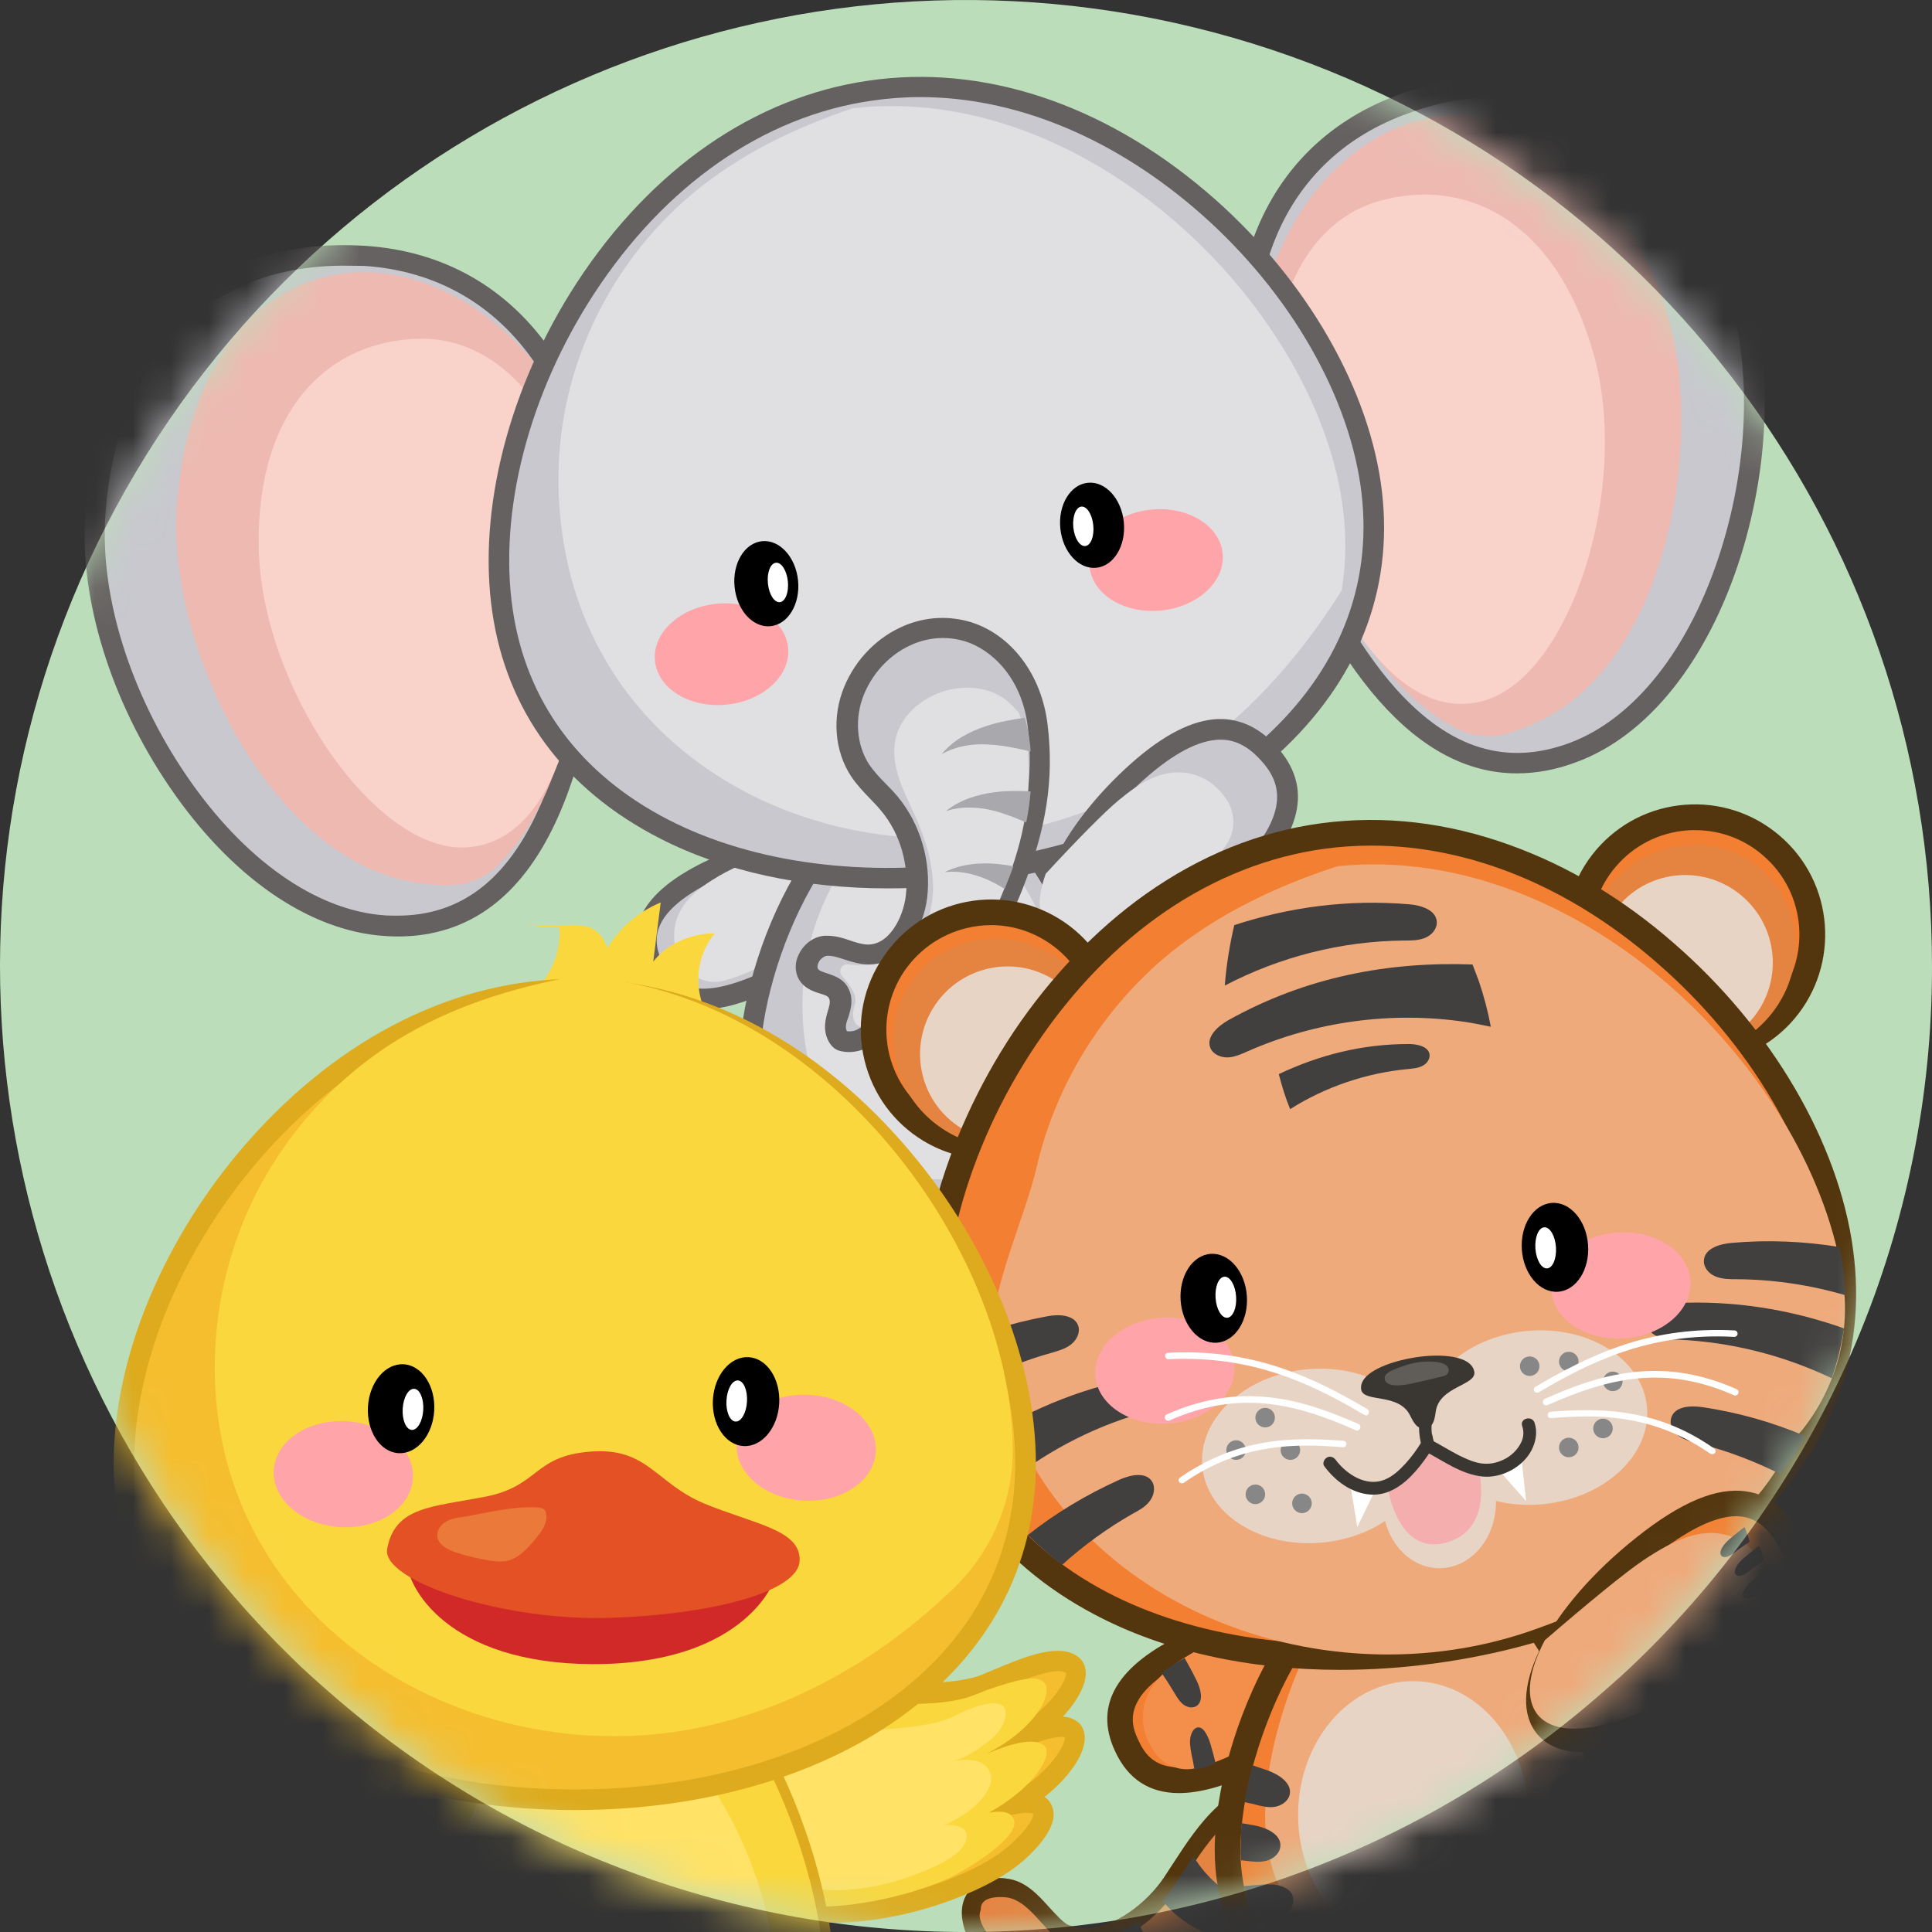 <svg width="51" height="51" viewBox="0 0 51 51" fill="none" xmlns="http://www.w3.org/2000/svg">
<rect x="0" y="0" width="51" height="51" fill="#333333" stroke="none"/>
<path fill-rule="evenodd" clip-rule="evenodd" d="M51 25.527C51.004 32.386 48.234 38.957 43.32 43.744C42.988 44.076 42.634 44.386 42.28 44.696C32.674 53.102 18.329 53.102 8.723 44.696C8.369 44.386 8.015 44.076 7.683 43.744C-0.603 35.651 -2.393 22.991 3.322 12.918C9.037 2.845 20.823 -2.111 32.02 0.85C43.217 3.811 51.011 13.946 51 25.527V25.527Z" fill="#BCDDBA"/>
<mask id="mask0_10541:57231" style="mask-type:alpha" maskUnits="userSpaceOnUse" x="0" y="0" width="51" height="51">
<path fill-rule="evenodd" clip-rule="evenodd" d="M51 25.527C51.004 32.386 48.234 38.957 43.32 43.744C42.988 44.076 42.634 44.386 42.28 44.696C32.674 53.102 18.329 53.102 8.723 44.696C8.369 44.386 8.015 44.076 7.683 43.744C-0.603 35.651 -2.393 22.991 3.322 12.918C9.037 2.845 20.823 -2.111 32.02 0.85C43.217 3.811 51.011 13.946 51 25.527V25.527Z" fill="#B7C6B6"/>
</mask>
<g mask="url(#mask0_10541:57231)">
<path d="M24.366 36.046C27.652 36.046 30.316 35.529 30.316 34.891C30.316 34.253 27.652 33.736 24.366 33.736C21.079 33.736 18.416 34.253 18.416 34.891C18.416 35.529 21.079 36.046 24.366 36.046Z" fill="#9D9D9C"/>
<path d="M15.746 15.279C15.454 19.742 14.3 24.708 10.17 24.443C6.04 24.171 2.223 18.092 2.515 13.622C2.807 9.159 5.503 6.496 9.633 6.761C13.763 7.033 16.038 10.817 15.746 15.279Z" fill="#C8C8CE"/>
<path d="M10.496 24.721C10.38 24.721 10.271 24.715 10.156 24.708C8.152 24.579 6.081 23.139 4.464 20.755C2.929 18.499 2.1 15.823 2.25 13.602C2.399 11.333 3.16 9.472 4.45 8.222C5.748 6.952 7.548 6.354 9.647 6.49C11.705 6.625 13.409 7.59 14.571 9.295C15.651 10.878 16.167 13.011 16.018 15.3C15.61 21.556 13.756 24.721 10.496 24.721ZM9.069 7.013C7.364 7.013 5.904 7.556 4.817 8.609C3.622 9.771 2.922 11.503 2.779 13.636C2.644 15.741 3.438 18.289 4.905 20.449C6.427 22.691 8.349 24.049 10.183 24.165C10.285 24.171 10.387 24.171 10.489 24.171C12.099 24.171 13.301 23.295 14.15 21.509C14.856 20.035 15.298 17.929 15.474 15.252C15.617 13.085 15.135 11.075 14.123 9.587C13.063 8.032 11.501 7.142 9.613 7.019C9.429 7.019 9.253 7.013 9.069 7.013Z" fill="#666161"/>
<path d="M7.493 7.739C5.53 8.847 4.804 11.306 4.668 13.418C4.43 17.046 7.052 22.439 10.679 23.241C11.059 23.322 11.44 23.363 11.813 23.37C12.289 23.376 12.758 23.2 13.104 22.874C14.85 21.209 15.468 17.867 15.671 14.77C15.76 13.459 15.617 12.209 15.284 11.088C14.795 10.395 14.279 9.75 13.742 9.173C12.16 7.468 9.66 6.517 7.493 7.739Z" fill="#EEB9B1"/>
<path d="M15.454 15.178C15.495 18.839 14.578 22.344 12.207 22.371C9.83 22.398 6.869 18.058 6.828 14.396C6.787 10.735 8.736 8.969 11.107 8.942C13.477 8.908 15.413 11.516 15.454 15.178Z" fill="#F9D2CA"/>
<path d="M33.556 12.678C35.111 16.877 37.638 21.299 41.516 19.865C45.395 18.425 47.317 11.503 45.762 7.305C44.206 3.107 40.864 1.328 36.979 2.768C33.101 4.208 32 8.487 33.556 12.678Z" fill="#C8C8CE"/>
<path d="M40.042 20.415C37.447 20.415 35.186 17.854 33.304 12.773C32.51 10.627 32.394 8.433 32.978 6.605C33.603 4.642 34.955 3.229 36.897 2.509C38.867 1.776 40.762 1.837 42.379 2.679C43.975 3.508 45.238 5.077 46.026 7.21C46.801 9.295 46.767 12.094 45.945 14.702C45.075 17.447 43.499 19.423 41.618 20.116C41.081 20.32 40.552 20.415 40.042 20.415ZM39.56 2.55C38.765 2.55 37.93 2.706 37.081 3.025C35.308 3.684 34.065 4.982 33.494 6.775C32.944 8.487 33.06 10.552 33.814 12.59C34.744 15.103 35.777 16.991 36.87 18.207C38.283 19.77 39.77 20.225 41.428 19.614C43.146 18.975 44.607 17.127 45.422 14.539C46.21 12.046 46.244 9.384 45.51 7.4C44.77 5.396 43.595 3.936 42.121 3.161C41.333 2.754 40.47 2.55 39.56 2.55Z" fill="#666161"/>
<path d="M39.513 3.134C41.713 3.636 43.106 5.783 43.846 7.766C45.109 11.176 44.138 17.093 40.898 18.9C40.559 19.09 40.205 19.233 39.845 19.348C39.39 19.491 38.888 19.457 38.467 19.239C36.32 18.146 34.771 15.123 33.691 12.209C33.236 10.979 33.012 9.743 33.012 8.568C33.284 7.766 33.596 6.999 33.943 6.292C34.962 4.207 37.088 2.577 39.513 3.134Z" fill="#EEB9B1"/>
<path d="M34.011 12.529C35.016 16.047 36.897 19.145 39.18 18.493C41.462 17.84 43.065 12.834 42.059 9.316C41.054 5.797 38.684 4.662 36.401 5.308C34.112 5.96 33.005 9.01 34.011 12.529Z" fill="#F9D2CA"/>
<path d="M20.045 26.977C20.005 27.371 19.916 27.765 19.78 28.125C19.712 28.309 19.624 28.485 19.522 28.648C19.42 28.818 19.298 28.968 19.162 29.117C19.026 29.26 18.877 29.389 18.707 29.504C18.537 29.62 18.361 29.715 18.171 29.796C17.98 29.878 17.784 29.946 17.58 30C17.376 30.054 17.165 30.095 16.955 30.122C16.928 30.129 16.914 30.149 16.914 30.177C16.914 30.197 16.934 30.217 16.962 30.217C17.179 30.224 17.396 30.217 17.614 30.19C17.831 30.17 18.048 30.129 18.266 30.075C18.483 30.02 18.694 29.946 18.904 29.844C19.108 29.749 19.312 29.626 19.495 29.484C19.678 29.341 19.855 29.178 20.005 29.002C20.161 28.825 20.297 28.628 20.412 28.431C20.528 28.227 20.63 28.017 20.718 27.799C20.806 27.582 20.881 27.364 20.942 27.14V27.134C21.01 26.889 20.867 26.638 20.623 26.57C20.378 26.502 20.127 26.644 20.059 26.889C20.059 26.93 20.052 26.957 20.045 26.977Z" fill="#C8C8CE"/>
<path d="M17.077 30.36C17.036 30.36 17.002 30.36 16.962 30.36C16.873 30.36 16.799 30.292 16.785 30.203C16.778 30.156 16.792 30.108 16.819 30.068C16.846 30.027 16.894 30.006 16.941 30C17.159 29.966 17.362 29.925 17.552 29.877C17.756 29.823 17.946 29.755 18.123 29.68C18.306 29.599 18.483 29.504 18.639 29.395C18.796 29.286 18.945 29.164 19.074 29.028C19.203 28.892 19.319 28.743 19.414 28.587C19.509 28.43 19.59 28.261 19.658 28.084C19.787 27.751 19.869 27.391 19.916 26.97C19.923 26.936 19.923 26.909 19.937 26.875C20.025 26.556 20.351 26.372 20.67 26.461C20.826 26.501 20.949 26.603 21.03 26.739C21.112 26.875 21.125 27.038 21.084 27.194C21.017 27.432 20.942 27.663 20.86 27.873C20.765 28.105 20.663 28.322 20.541 28.519C20.412 28.736 20.276 28.933 20.12 29.11C19.964 29.293 19.78 29.463 19.59 29.613C19.4 29.755 19.189 29.884 18.972 29.986C18.768 30.081 18.544 30.163 18.313 30.224C18.103 30.278 17.872 30.319 17.641 30.339C17.451 30.353 17.267 30.36 17.077 30.36ZM20.181 26.997C20.134 27.439 20.045 27.833 19.909 28.179C19.835 28.376 19.746 28.56 19.638 28.729C19.529 28.906 19.407 29.069 19.264 29.218C19.122 29.368 18.959 29.504 18.789 29.626C18.619 29.742 18.429 29.843 18.232 29.932C18.184 29.952 18.13 29.973 18.076 29.993C18.13 29.979 18.184 29.966 18.238 29.952C18.456 29.898 18.66 29.823 18.85 29.735C19.054 29.64 19.244 29.524 19.42 29.388C19.597 29.253 19.767 29.096 19.909 28.926C20.052 28.763 20.188 28.573 20.303 28.369C20.412 28.179 20.514 27.975 20.602 27.758C20.684 27.561 20.759 27.344 20.82 27.113C20.847 27.024 20.833 26.936 20.792 26.861C20.752 26.787 20.677 26.732 20.595 26.712C20.426 26.664 20.242 26.766 20.195 26.936C20.188 26.956 20.188 26.977 20.181 26.997Z" fill="#666161"/>
<path d="M16.242 29.701C15.916 29.769 15.454 30.184 15.209 30.415C15.135 30.489 15.162 30.618 15.257 30.659C15.576 30.781 16.181 30.978 16.514 30.91C16.976 30.815 17.288 30.469 17.213 30.136C17.139 29.803 16.704 29.613 16.242 29.701Z" fill="#C8C8CE"/>
<path d="M16.371 31.059C16.031 31.059 15.57 30.917 15.216 30.788C15.128 30.754 15.06 30.679 15.04 30.584C15.019 30.489 15.046 30.394 15.121 30.326C15.434 30.02 15.875 29.646 16.222 29.579C16.751 29.47 17.261 29.714 17.356 30.115C17.397 30.278 17.363 30.448 17.261 30.604C17.118 30.828 16.86 30.991 16.554 31.053C16.493 31.053 16.432 31.059 16.371 31.059ZM16.473 29.816C16.405 29.816 16.337 29.823 16.269 29.837C16.059 29.878 15.705 30.129 15.305 30.516C15.305 30.516 15.298 30.523 15.305 30.53C15.305 30.536 15.311 30.536 15.311 30.536C15.848 30.74 16.276 30.828 16.493 30.781C16.724 30.733 16.921 30.611 17.023 30.455C17.064 30.387 17.111 30.285 17.084 30.17C17.037 29.959 16.772 29.816 16.473 29.816Z" fill="#666161"/>
<path d="M15.522 30.319C15.719 30.183 16.099 29.945 16.337 29.939C16.412 29.939 16.48 29.945 16.548 29.959C16.677 30.027 16.765 30.136 16.772 30.258C16.785 30.468 16.561 30.645 16.283 30.652C16.079 30.659 15.698 30.591 15.522 30.489C15.461 30.455 15.461 30.36 15.522 30.319Z" fill="#E0E0E2"/>
<path d="M20.236 25.91C18.395 26.766 17.614 26.325 17.227 25.51C16.846 24.688 17.009 23.805 18.843 22.942C20.684 22.086 22.484 22.052 22.864 22.874C23.252 23.689 22.07 25.048 20.236 25.91Z" fill="#C8C8CE"/>
<path d="M18.551 26.644C18.402 26.644 18.259 26.631 18.123 26.597C17.614 26.481 17.227 26.155 16.976 25.619C16.724 25.082 16.717 24.573 16.955 24.111C17.227 23.588 17.804 23.119 18.721 22.691C19.645 22.263 20.589 22.012 21.39 21.998C22.267 21.978 22.871 22.25 23.109 22.752C23.34 23.255 23.157 23.893 22.586 24.552C22.063 25.157 21.268 25.721 20.345 26.155C19.645 26.481 19.054 26.644 18.551 26.644ZM21.472 22.548C21.452 22.548 21.431 22.548 21.411 22.548C20.691 22.562 19.822 22.786 18.966 23.187C18.171 23.561 17.662 23.954 17.451 24.362C17.288 24.674 17.295 25.001 17.478 25.388C17.662 25.775 17.906 25.992 18.252 26.067C18.701 26.169 19.332 26.026 20.127 25.66C21.941 24.81 22.905 23.567 22.627 22.983C22.491 22.705 22.07 22.548 21.472 22.548Z" fill="#666161"/>
<path d="M20.012 25.55C21.764 24.728 22.885 23.431 22.525 22.65C22.355 22.276 21.873 22.093 21.235 22.086C20.216 22.514 19.36 22.901 18.986 23.118C18.422 23.451 17.852 23.866 17.797 24.599C17.777 24.885 17.859 25.163 18.008 25.401C18.029 25.435 18.056 25.469 18.076 25.509C18.307 25.836 18.715 25.992 19.102 25.89C19.367 25.822 19.665 25.706 20.012 25.55Z" fill="#E0E0E2"/>
<path d="M26.111 29.022C28.618 28.492 28.706 29.327 28.876 30.645C29.351 34.347 29.61 34.816 27.477 34.823C25.813 34.83 25.561 34.51 25.222 31.909C24.841 29.606 25.5 29.13 26.111 29.022Z" fill="#C8C8CE"/>
<path d="M27.416 35.094C26.56 35.094 26.016 34.992 25.643 34.51C25.29 34.048 25.133 33.287 24.957 31.949C24.631 29.993 24.997 28.953 26.064 28.756C27.259 28.505 28 28.539 28.462 28.865C28.971 29.225 29.053 29.857 29.148 30.584V30.604C29.188 30.916 29.229 31.209 29.263 31.473C29.508 33.314 29.616 34.15 29.188 34.646C28.869 35.013 28.319 35.087 27.483 35.087C27.456 35.094 27.436 35.094 27.416 35.094ZM27.388 29.137C27.062 29.137 26.662 29.191 26.173 29.293H26.166C25.874 29.347 25.099 29.483 25.5 31.867V31.874C25.656 33.09 25.799 33.824 26.078 34.184C26.302 34.469 26.641 34.564 27.483 34.557C28.258 34.551 28.625 34.483 28.781 34.299C29.053 33.987 28.937 33.124 28.727 31.555C28.693 31.283 28.652 30.998 28.611 30.679V30.658C28.53 30.033 28.468 29.538 28.149 29.313C27.979 29.191 27.728 29.137 27.388 29.137Z" fill="#666161"/>
<path d="M26.111 29.022C26.743 28.934 27.219 28.913 27.585 28.947C27.755 29.246 27.898 29.511 27.986 29.694C28.373 30.516 28.353 31.556 28.401 32.439C28.414 32.69 28.407 32.948 28.353 33.2C28.149 34.171 27.511 34.395 26.804 34.415C26.173 34.436 25.609 34.008 25.466 33.397C25.378 33.009 25.303 32.52 25.222 31.909C24.841 29.606 25.5 29.131 26.111 29.022Z" fill="#E0E0E2"/>
<path d="M22.844 29.022C20.337 28.492 20.249 29.327 20.079 30.645C19.604 34.347 19.346 34.816 21.478 34.823C23.142 34.83 23.394 34.51 23.733 31.909C24.114 29.606 23.462 29.13 22.844 29.022Z" fill="#C8C8CE"/>
<path d="M21.546 35.094C21.526 35.094 21.506 35.094 21.479 35.094C20.636 35.087 20.093 35.013 19.774 34.653C19.346 34.157 19.454 33.321 19.699 31.48C19.733 31.215 19.774 30.923 19.814 30.611V30.59C19.909 29.864 19.991 29.232 20.5 28.872C20.962 28.539 21.703 28.505 22.898 28.763C23.965 28.953 24.324 30 24.005 31.956C23.829 33.294 23.679 34.062 23.319 34.517C22.946 34.999 22.402 35.094 21.546 35.094ZM21.573 29.137C21.227 29.137 20.976 29.198 20.813 29.314C20.5 29.538 20.432 30.034 20.351 30.659V30.679C20.31 30.991 20.269 31.283 20.235 31.555C20.025 33.124 19.909 33.987 20.181 34.299C20.337 34.483 20.704 34.551 21.479 34.558C22.321 34.564 22.66 34.469 22.884 34.184C23.163 33.824 23.299 33.097 23.462 31.874V31.868C23.856 29.483 23.081 29.348 22.796 29.293H22.789C22.3 29.184 21.9 29.137 21.573 29.137Z" fill="#666161"/>
<path d="M22.844 29.022C22.212 28.934 21.737 28.913 21.37 28.947C21.2 29.246 21.058 29.511 20.969 29.694C20.582 30.516 20.602 31.556 20.555 32.439C20.541 32.69 20.548 32.948 20.602 33.2C20.806 34.171 21.445 34.395 22.151 34.415C22.783 34.436 23.346 34.008 23.489 33.397C23.577 33.009 23.652 32.52 23.734 31.909C24.114 29.606 23.462 29.131 22.844 29.022Z" fill="#E0E0E2"/>
<path d="M29.174 28.131C29.174 30.977 27.068 32.092 24.474 32.092C21.879 32.092 19.773 30.984 19.773 28.131C19.773 25.278 21.879 20.659 24.474 20.659C27.068 20.659 29.174 25.285 29.174 28.131Z" fill="#C8C8CE"/>
<path d="M24.481 32.363C21.322 32.363 19.509 30.822 19.509 28.131C19.509 25.075 21.737 20.388 24.481 20.388C27.225 20.388 29.453 25.075 29.453 28.131C29.446 30.822 27.639 32.363 24.481 32.363ZM24.481 20.931C23.421 20.931 22.3 21.855 21.397 23.458C20.582 24.905 20.059 26.739 20.059 28.131C20.059 29.51 20.636 31.82 24.488 31.82C28.339 31.82 28.916 29.51 28.916 28.131C28.916 26.746 28.386 24.912 27.578 23.458C26.661 21.855 25.534 20.931 24.481 20.931Z" fill="#666161"/>
<path d="M28.489 27.54C28.142 24.823 26.335 21.23 24.114 20.965C22.987 21.746 22.097 22.867 21.615 24.151C21.017 25.72 21.044 27.513 21.662 29.076C22.206 30.448 23.557 31.27 25.208 31.113C26.064 31.032 26.988 30.584 27.578 29.965C28.142 29.374 28.597 28.403 28.489 27.54Z" fill="#E0E0E2"/>
<path d="M36.178 12.766C36.952 18.058 32.299 22.066 25.969 22.989C19.638 23.913 14.035 21.4 13.267 16.108C12.493 10.817 16.636 3.311 22.967 2.387C29.297 1.463 35.403 7.474 36.178 12.766Z" fill="#C8C8CE"/>
<path d="M23.442 23.451C21.2 23.451 19.115 23.003 17.41 22.127C14.904 20.843 13.376 18.778 12.995 16.156C12.601 13.459 13.437 10.212 15.223 7.468C17.186 4.459 19.917 2.563 22.926 2.129C25.928 1.687 29.093 2.726 31.831 5.05C34.33 7.169 36.055 10.042 36.449 12.739C36.83 15.361 35.96 17.779 33.929 19.729C32.027 21.549 29.215 22.806 26.016 23.275C25.133 23.39 24.277 23.451 23.442 23.451ZM24.284 2.563C23.856 2.563 23.428 2.597 23 2.659C20.154 3.073 17.553 4.887 15.678 7.76C13.96 10.396 13.158 13.5 13.532 16.074C13.885 18.52 15.312 20.442 17.655 21.645C19.896 22.792 22.831 23.18 25.928 22.724C29.025 22.276 31.729 21.067 33.549 19.321C35.451 17.501 36.266 15.246 35.913 12.807C35.539 10.239 33.882 7.488 31.484 5.457C29.249 3.569 26.736 2.563 24.284 2.563Z" fill="#666161"/>
<path d="M22.511 2.856C20.962 3.379 19.502 4.085 18.259 5.131C16.602 6.524 15.427 8.473 14.965 10.586C14.652 12.006 14.673 13.493 14.992 14.906C16.364 20.904 23.129 23.492 28.631 21.427C30.777 20.619 32.659 19.172 34.119 17.392C34.568 16.849 35.009 16.238 35.417 15.585C35.539 14.845 35.546 14.071 35.43 13.269C34.669 8.052 28.726 2.156 22.511 2.856Z" fill="#E0E0E2"/>
<path d="M19.179 18.601C20.149 18.505 20.877 17.831 20.804 17.095C20.731 16.36 19.885 15.842 18.915 15.938C17.944 16.034 17.216 16.709 17.289 17.444C17.362 18.179 18.208 18.698 19.179 18.601Z" fill="#FFA4A8"/>
<path d="M30.651 16.116C31.622 16.02 32.349 15.345 32.276 14.61C32.203 13.874 31.357 13.356 30.387 13.453C29.416 13.549 28.689 14.223 28.762 14.959C28.834 15.694 29.68 16.212 30.651 16.116Z" fill="#FFA4A8"/>
<path d="M20.34 16.53C20.803 16.484 21.128 15.945 21.067 15.325C21.005 14.705 20.58 14.24 20.117 14.286C19.654 14.332 19.329 14.871 19.391 15.491C19.452 16.111 19.877 16.576 20.34 16.53Z" fill="black"/>
<path d="M28.939 14.988C29.402 14.942 29.727 14.403 29.666 13.783C29.605 13.163 29.179 12.698 28.716 12.744C28.254 12.79 27.928 13.329 27.99 13.949C28.051 14.569 28.476 15.034 28.939 14.988Z" fill="black"/>
<path d="M28.648 14.414C28.794 14.4 28.889 14.155 28.86 13.867C28.832 13.58 28.691 13.359 28.545 13.373C28.4 13.388 28.305 13.633 28.333 13.92C28.361 14.207 28.503 14.429 28.648 14.414Z" fill="white"/>
<path d="M20.586 15.896C20.731 15.881 20.826 15.636 20.798 15.349C20.769 15.061 20.628 14.84 20.483 14.855C20.337 14.869 20.242 15.114 20.271 15.401C20.299 15.689 20.44 15.91 20.586 15.896Z" fill="white"/>
<path d="M32.557 23.397C34.35 21.74 34.207 20.66 33.467 19.858C32.727 19.057 31.66 18.839 29.874 20.503C28.081 22.161 27.232 24.158 27.972 24.953C28.712 25.761 30.764 25.061 32.557 23.397Z" fill="#C8C8CE"/>
<path d="M28.869 25.557C28.414 25.557 28.033 25.421 27.775 25.142C27.34 24.674 27.32 23.893 27.728 22.948C28.101 22.072 28.801 21.135 29.691 20.306C30.574 19.484 31.348 19.056 32.041 18.988C32.645 18.934 33.196 19.165 33.671 19.674C34.697 20.782 34.391 22.065 32.74 23.594C31.389 24.85 29.922 25.557 28.869 25.557ZM32.217 19.525C32.177 19.525 32.129 19.525 32.088 19.532C31.525 19.586 30.838 19.98 30.057 20.707C29.222 21.481 28.57 22.358 28.224 23.166C27.911 23.893 27.898 24.477 28.169 24.776C28.448 25.075 29.032 25.102 29.779 24.844C30.608 24.558 31.531 23.974 32.367 23.2C34.187 21.508 33.807 20.625 33.263 20.048C32.937 19.695 32.605 19.525 32.217 19.525Z" fill="#666161"/>
<path d="M31.667 23.111C30.152 24.619 28.373 25.299 27.7 24.619C27.381 24.3 27.367 23.729 27.605 23.064C28.434 22.167 29.161 21.427 29.534 21.121C30.091 20.659 30.743 20.224 31.524 20.448C31.823 20.537 32.088 20.727 32.278 20.971C32.306 21.006 32.333 21.046 32.367 21.087C32.618 21.447 32.625 21.936 32.373 22.296C32.197 22.547 31.966 22.819 31.667 23.111Z" fill="#E0E0E2"/>
<path d="M23.998 16.754C24.474 16.557 25.01 16.516 25.547 16.679C26.627 17.012 27.259 18.078 27.388 19.152C27.571 20.68 27.299 21.964 26.735 23.39C26.43 24.172 26.029 24.919 25.445 25.53C25.166 25.822 24.854 26.074 24.514 26.291C24.161 26.515 23.733 26.624 23.401 26.882C23.176 27.052 23.013 27.303 22.762 27.425C22.613 27.5 22.443 27.521 22.28 27.487C22.253 27.48 22.219 27.473 22.198 27.453C22.171 27.432 22.151 27.398 22.137 27.371C21.906 26.957 22.341 26.597 22.137 26.216C21.981 25.917 21.505 26.006 21.349 25.714C21.173 25.401 21.492 24.973 21.818 24.96C22.171 24.946 22.497 25.157 22.857 25.184C23.665 25.245 24.114 24.341 24.195 23.669C24.304 22.799 24.046 21.883 23.482 21.203C23.231 20.904 22.932 20.653 22.715 20.327C22.307 19.716 22.273 18.894 22.552 18.214C22.823 17.549 23.353 17.019 23.998 16.754Z" fill="#C8C8CE"/>
<path d="M22.416 27.772C22.348 27.772 22.28 27.765 22.212 27.751C22.158 27.738 22.09 27.724 22.022 27.67C21.947 27.615 21.906 27.541 21.879 27.5C21.709 27.187 21.791 26.902 21.852 26.692C21.9 26.529 21.927 26.427 21.879 26.345C21.852 26.291 21.77 26.264 21.635 26.223C21.458 26.169 21.227 26.087 21.091 25.856C20.969 25.639 20.976 25.381 21.112 25.143C21.254 24.885 21.519 24.708 21.791 24.701C22.035 24.694 22.259 24.762 22.45 24.83C22.592 24.878 22.728 24.919 22.857 24.932C23.469 24.98 23.842 24.212 23.91 23.655C24.005 22.847 23.767 22.005 23.258 21.4C23.17 21.291 23.068 21.189 22.966 21.081C22.796 20.904 22.619 20.721 22.47 20.497C22.029 19.831 21.954 18.921 22.287 18.126C22.592 17.392 23.177 16.801 23.89 16.509C24.453 16.278 25.051 16.251 25.622 16.421C26.702 16.754 27.496 17.813 27.653 19.124C27.829 20.564 27.625 21.875 26.98 23.499C26.6 24.457 26.172 25.163 25.629 25.727C25.343 26.026 25.01 26.297 24.644 26.529C24.467 26.637 24.284 26.719 24.107 26.8C23.903 26.895 23.706 26.984 23.543 27.106C23.469 27.16 23.401 27.228 23.326 27.303C23.197 27.432 23.047 27.581 22.857 27.677C22.728 27.731 22.572 27.772 22.416 27.772ZM22.355 27.221C22.45 27.235 22.552 27.221 22.633 27.174C22.749 27.119 22.851 27.018 22.959 26.909C23.041 26.827 23.129 26.739 23.231 26.664C23.441 26.501 23.672 26.399 23.903 26.297C24.073 26.223 24.229 26.148 24.372 26.06C24.698 25.849 24.997 25.611 25.255 25.34C25.744 24.83 26.138 24.178 26.491 23.288C27.096 21.753 27.286 20.524 27.13 19.179C26.967 17.847 26.138 17.134 25.479 16.93C25.031 16.794 24.555 16.815 24.114 16.998C23.537 17.236 23.061 17.718 22.81 18.323C22.552 18.941 22.606 19.668 22.946 20.184C23.068 20.361 23.217 20.524 23.38 20.687C23.489 20.795 23.598 20.911 23.7 21.033C24.297 21.753 24.589 22.752 24.474 23.703C24.365 24.599 23.761 25.523 22.844 25.455C22.654 25.442 22.477 25.387 22.307 25.333C22.137 25.279 21.981 25.224 21.838 25.231C21.764 25.231 21.662 25.306 21.614 25.394C21.594 25.435 21.56 25.51 21.594 25.578C21.621 25.625 21.723 25.659 21.832 25.693C22.008 25.754 22.259 25.829 22.389 26.08C22.538 26.359 22.463 26.617 22.402 26.827C22.328 27.018 22.307 27.119 22.355 27.221Z" fill="#666161"/>
<path d="M24.386 26.257C24.691 26.067 24.977 25.843 25.235 25.578C25.771 25.034 26.145 24.355 26.437 23.642C26.974 22.344 27.252 21.169 27.123 19.756C27.096 19.437 27.014 19.111 26.892 18.812C26.763 18.656 26.614 18.513 26.451 18.405C25.962 18.085 25.276 18.092 24.753 18.303C24.216 18.52 23.713 18.989 23.625 19.587C23.516 20.286 23.89 20.938 24.162 21.55C24.427 22.141 24.63 22.786 24.63 23.438C24.623 24.097 24.386 24.769 23.89 25.184C23.564 25.462 22.796 25.517 22.382 25.456C22.219 25.435 22.117 25.632 22.226 25.761C22.409 25.985 22.647 26.25 22.565 26.515C22.43 26.943 22.593 27.195 22.993 27.113C23.122 27.004 23.238 26.868 23.38 26.76C23.679 26.549 24.067 26.454 24.386 26.257Z" fill="#E0E0E2"/>
<path d="M25.385 19.457C25.181 19.579 24.998 19.735 24.855 19.912C25.052 19.796 25.262 19.728 25.473 19.688C25.684 19.647 25.901 19.64 26.112 19.654C26.478 19.674 26.832 19.749 27.205 19.837C27.198 19.762 27.198 19.688 27.185 19.613C27.164 19.389 27.117 19.165 27.049 18.947C26.716 18.995 26.37 19.056 26.037 19.165C25.813 19.239 25.589 19.334 25.385 19.457Z" fill="#A8A8AD"/>
<path d="M26.274 20.911C26.037 20.938 25.799 20.992 25.575 21.074C25.351 21.155 25.14 21.271 24.97 21.413C25.188 21.339 25.405 21.312 25.622 21.318C25.84 21.318 26.05 21.352 26.254 21.407C26.539 21.481 26.811 21.59 27.089 21.712C27.144 21.441 27.184 21.169 27.205 20.89C26.892 20.877 26.58 20.87 26.274 20.911Z" fill="#A8A8AD"/>
<path d="M26.322 22.806C26.078 22.785 25.84 22.785 25.602 22.82C25.364 22.853 25.14 22.921 24.936 23.023C25.161 22.996 25.385 23.017 25.595 23.064C25.806 23.112 26.003 23.186 26.193 23.281C26.309 23.336 26.417 23.404 26.519 23.465C26.601 23.261 26.682 23.064 26.75 22.867C26.614 22.84 26.465 22.82 26.322 22.806Z" fill="#A8A8AD"/>
<path d="M24.705 24.293C24.929 24.348 25.126 24.436 25.31 24.551C25.473 24.653 25.622 24.782 25.758 24.911C25.846 24.782 25.928 24.653 26.009 24.517C25.812 24.429 25.608 24.361 25.398 24.32C25.167 24.273 24.929 24.259 24.705 24.293Z" fill="#A8A8AD"/>
<path d="M24.033 25.196C24.217 25.325 24.373 25.488 24.502 25.658C24.583 25.767 24.651 25.882 24.706 25.998C24.814 25.916 24.916 25.835 25.018 25.747C24.909 25.645 24.794 25.556 24.672 25.475C24.468 25.346 24.251 25.251 24.033 25.196Z" fill="#A8A8AD"/>
<path d="M23.367 25.91C23.517 26.08 23.625 26.27 23.707 26.474C23.714 26.494 23.72 26.521 23.734 26.542C23.822 26.508 23.911 26.467 23.999 26.433C23.972 26.399 23.945 26.372 23.917 26.345C23.754 26.168 23.564 26.019 23.367 25.91Z" fill="#A8A8AD"/>
<path d="M34.279 53.379C33.906 53.379 33.593 53.311 33.335 53.162C32.975 52.951 32.751 52.564 32.751 52.156C32.751 51.783 32.941 51.457 33.267 51.266C33.505 51.131 33.75 51.11 33.919 51.11C34.021 51.11 34.123 51.117 34.232 51.124C34.327 51.131 34.422 51.137 34.517 51.137C34.66 51.137 34.769 51.117 34.857 51.09C35.305 50.934 35.611 50.512 35.597 50.064C35.577 49.113 34.837 49.011 34.517 49.018C34.035 49.025 33.532 49.235 33.206 49.575C32.969 49.819 32.799 50.118 32.622 50.431C32.425 50.777 32.215 51.137 31.909 51.436C31.393 51.946 30.775 52.346 30.116 52.598C29.681 52.768 29.233 52.849 28.791 52.856C27.847 52.863 27.005 52.503 26.339 51.81C26.122 51.579 25.558 50.757 25.762 50.268C25.816 50.146 25.959 49.942 26.346 49.935C26.394 49.935 26.455 49.935 26.509 49.942C26.883 49.983 27.168 50.302 27.44 50.601C27.65 50.832 27.867 51.076 28.099 51.158C28.275 51.219 28.459 51.253 28.655 51.253C29.586 51.246 30.53 50.465 31.012 49.745C31.094 49.623 31.175 49.5 31.25 49.385C31.923 48.352 32.561 47.374 34.076 47.123C34.246 47.096 34.409 47.082 34.578 47.075C35.835 47.068 36.942 47.822 37.404 48.998C38.036 50.608 37.241 52.408 35.597 53.094C35.176 53.27 34.694 53.372 34.279 53.379Z" fill="#F38032"/>
<path d="M34.259 53.718C33.838 53.718 33.471 53.63 33.166 53.454C32.704 53.182 32.412 52.686 32.412 52.156C32.412 51.66 32.663 51.225 33.091 50.974C33.397 50.798 33.709 50.77 33.913 50.77C34.022 50.77 34.13 50.777 34.246 50.784H34.266C34.354 50.791 34.436 50.791 34.511 50.791C34.612 50.791 34.687 50.777 34.742 50.757C35.054 50.648 35.264 50.356 35.258 50.057C35.258 49.88 35.244 49.344 34.531 49.344C34.524 49.344 34.524 49.344 34.517 49.344C34.13 49.344 33.709 49.527 33.451 49.792C33.247 50.01 33.084 50.288 32.914 50.58C32.704 50.947 32.486 51.327 32.147 51.66C31.597 52.204 30.938 52.632 30.238 52.897C29.763 53.08 29.274 53.175 28.798 53.175C28.785 53.175 28.778 53.175 28.764 53.175C27.739 53.175 26.822 52.774 26.102 52.02C25.891 51.796 25.157 50.825 25.463 50.111C25.531 49.949 25.755 49.582 26.36 49.575C26.428 49.575 26.496 49.575 26.564 49.589C27.066 49.643 27.406 50.023 27.711 50.363C27.888 50.553 28.085 50.777 28.228 50.825C28.363 50.872 28.513 50.9 28.662 50.9C29.437 50.893 30.293 50.213 30.734 49.548C30.816 49.425 30.89 49.31 30.965 49.194C31.651 48.142 32.357 47.055 34.022 46.776C34.205 46.742 34.395 46.729 34.578 46.729C35.978 46.715 37.214 47.557 37.723 48.868C38.423 50.648 37.547 52.638 35.733 53.406C35.264 53.603 34.735 53.718 34.28 53.718C34.273 53.718 34.266 53.718 34.259 53.718ZM33.94 51.443C33.933 51.443 33.926 51.443 33.92 51.443C33.777 51.443 33.6 51.456 33.437 51.552C33.213 51.681 33.091 51.891 33.091 52.149C33.091 52.441 33.254 52.713 33.505 52.863C33.702 52.978 33.953 53.039 34.259 53.039C34.266 53.039 34.273 53.039 34.28 53.039C34.653 53.039 35.088 52.944 35.475 52.781C36.942 52.163 37.655 50.553 37.098 49.12C36.691 48.08 35.72 47.415 34.612 47.415C34.606 47.415 34.599 47.415 34.592 47.415C34.443 47.415 34.293 47.428 34.144 47.456C32.779 47.687 32.208 48.563 31.549 49.568C31.468 49.69 31.393 49.813 31.311 49.935C30.551 51.069 29.443 51.586 28.676 51.592C28.445 51.592 28.221 51.558 28.003 51.477C27.691 51.368 27.447 51.09 27.209 50.825C26.978 50.567 26.74 50.302 26.489 50.275C26.441 50.268 26.401 50.268 26.366 50.268C26.217 50.268 26.129 50.309 26.095 50.39C25.986 50.655 26.36 51.307 26.604 51.565C27.202 52.19 27.963 52.509 28.805 52.509C29.206 52.509 29.613 52.428 30.014 52.272C30.625 52.041 31.203 51.66 31.685 51.185C31.957 50.913 32.154 50.58 32.344 50.247C32.534 49.914 32.717 49.602 32.975 49.324C33.363 48.923 33.953 48.665 34.524 48.665C35.203 48.658 35.93 49.018 35.95 50.044C35.964 50.635 35.563 51.185 34.979 51.395C34.85 51.443 34.708 51.463 34.524 51.463C34.422 51.463 34.327 51.456 34.239 51.456H34.218C34.11 51.45 34.022 51.443 33.94 51.443Z" fill="#54360E"/>
<path d="M37.601 50.852C37.71 50.295 37.662 49.704 37.445 49.14C36.983 47.958 35.876 47.204 34.619 47.218C34.45 47.218 34.287 47.231 34.117 47.266C32.602 47.524 31.964 48.495 31.291 49.528C31.216 49.643 31.135 49.765 31.053 49.888C30.571 50.608 29.634 51.389 28.697 51.395C28.506 51.395 28.316 51.368 28.14 51.3C27.909 51.219 27.691 50.974 27.481 50.743C27.209 50.438 26.924 50.125 26.55 50.084C26.489 50.078 26.435 50.078 26.387 50.078C26.251 50.078 25.871 50.105 25.891 50.411C25.721 50.805 26.333 51.334 26.543 51.559C27.487 52.544 28.812 52.775 30.069 52.292C30.7 52.048 31.298 51.66 31.78 51.178C32.33 50.635 32.548 49.874 33.071 49.324C33.526 48.848 34.28 48.583 34.925 48.739C35.747 48.937 36.093 49.847 35.625 50.54C35.509 50.709 35.387 50.886 35.231 51.029C34.966 51.267 34.667 51.294 34.327 51.273C34.151 51.294 33.967 51.28 33.784 51.267C33.635 51.28 33.465 51.314 33.295 51.416C32.833 51.681 32.792 52.34 33.186 52.836C33.628 53.386 34.864 53.345 35.536 53.06C36.467 52.666 37.248 51.803 37.601 50.852Z" fill="#E58341"/>
<path d="M37.655 50.73C37.6 50.682 37.553 50.641 37.499 50.6C37.478 50.587 37.458 50.566 37.438 50.553C37.037 50.268 36.344 50.003 35.692 49.969C35.692 49.982 35.692 49.996 35.692 50.01C35.699 50.315 35.549 50.614 35.312 50.818C35.95 51.137 36.48 51.687 36.752 52.353C37.22 51.898 37.526 51.334 37.655 50.73Z" fill="#423F3F"/>
<path d="M35.91 47.632C35.509 47.904 35.04 48.44 34.775 49.024C35.047 49.072 35.38 49.215 35.523 49.622C36.032 49.187 36.698 48.916 37.363 48.889C37.105 48.284 36.67 47.802 36.141 47.482C36.08 47.516 36.025 47.55 35.964 47.584C35.95 47.605 35.93 47.618 35.91 47.632Z" fill="#423F3F"/>
<path d="M34.232 49.032C34.055 48.393 34.089 47.693 34.347 47.082C34.259 47.089 34.171 47.102 34.083 47.116C33.444 47.225 32.962 47.462 32.561 47.775C32.568 47.809 32.568 47.843 32.575 47.877C32.581 47.904 32.581 47.924 32.588 47.952C32.67 48.393 32.941 48.991 33.322 49.453C33.573 49.235 33.892 49.086 34.232 49.032Z" fill="#423F3F"/>
<path d="M31.257 49.377C31.182 49.493 31.101 49.615 31.019 49.737C30.924 49.88 30.809 50.03 30.68 50.172C30.816 50.328 30.958 50.478 31.121 50.607C31.284 50.736 31.468 50.858 31.678 50.96C31.828 51.035 31.984 51.103 32.14 51.164C32.33 50.926 32.48 50.668 32.622 50.417C32.67 50.328 32.724 50.247 32.772 50.166C32.249 49.907 31.8 49.5 31.508 49.004C31.42 49.119 31.338 49.248 31.257 49.377Z" fill="#423F3F"/>
<path d="M30.048 50.73C29.661 51.008 29.226 51.205 28.785 51.239C28.887 51.477 29.009 51.708 29.172 51.925C29.294 52.095 29.444 52.251 29.62 52.407C29.715 52.489 29.817 52.57 29.919 52.652C29.987 52.632 30.048 52.611 30.116 52.584C30.456 52.455 30.782 52.285 31.094 52.075C30.632 51.735 30.259 51.259 30.048 50.73Z" fill="#423F3F"/>
<path d="M32.874 46.511C30.959 47.407 30.137 46.945 29.743 46.089C29.342 45.233 29.519 44.31 31.434 43.413C33.35 42.516 35.224 42.482 35.625 43.338C36.019 44.201 34.79 45.621 32.874 46.511Z" fill="#F38032"/>
<path d="M31.122 47.333C30.341 47.333 29.777 46.966 29.437 46.232C28.86 45.003 29.485 43.95 31.291 43.108C32.263 42.653 33.255 42.395 34.097 42.381C35.027 42.361 35.686 42.653 35.938 43.196C36.433 44.256 35.184 45.811 33.03 46.817C32.29 47.163 31.651 47.333 31.122 47.333ZM34.165 43.067C34.144 43.067 34.124 43.067 34.104 43.067C33.356 43.081 32.46 43.312 31.577 43.726C29.471 44.711 29.879 45.58 30.055 45.947C30.232 46.314 30.633 47.183 32.738 46.205C33.621 45.791 34.375 45.254 34.864 44.69C35.279 44.215 35.449 43.767 35.319 43.488C35.19 43.223 34.762 43.067 34.165 43.067Z" fill="#54360E"/>
<path d="M32.596 46.294C34.511 45.398 35.741 43.978 35.34 43.129C35.15 42.721 34.627 42.517 33.927 42.511C32.813 42.979 31.883 43.394 31.468 43.638C30.85 43.998 30.225 44.453 30.171 45.255C30.151 45.561 30.239 45.866 30.402 46.131C30.422 46.172 30.449 46.206 30.477 46.254C30.728 46.614 31.176 46.783 31.597 46.668C31.889 46.593 32.222 46.471 32.596 46.294Z" fill="#F48F4B"/>
<path d="M39.008 49.758C41.616 49.201 41.711 50.077 41.888 51.449C42.377 55.308 42.648 55.797 40.427 55.803C38.695 55.81 38.437 55.477 38.077 52.767C37.683 50.369 38.362 49.873 39.008 49.758Z" fill="#F38032"/>
<path d="M40.346 56.144C39.605 56.144 38.906 56.082 38.464 55.512C38.09 55.023 37.928 54.221 37.744 52.815C37.404 50.743 37.792 49.636 38.94 49.425C40.203 49.16 40.984 49.194 41.48 49.548C42.03 49.942 42.118 50.607 42.214 51.382V51.402C42.254 51.728 42.295 52.027 42.329 52.312C42.587 54.248 42.703 55.124 42.234 55.661C41.887 56.055 41.303 56.137 40.413 56.144C40.4 56.144 40.373 56.144 40.346 56.144ZM40.332 49.935C39.999 49.935 39.585 49.989 39.075 50.098H39.062C38.776 50.152 38.009 50.281 38.41 52.713V52.727C38.756 55.376 38.953 55.478 40.42 55.471C41.079 55.464 41.555 55.423 41.731 55.22C41.996 54.914 41.867 53.97 41.663 52.407C41.629 52.129 41.589 51.823 41.541 51.497V51.477C41.459 50.838 41.392 50.329 41.086 50.111C40.93 49.989 40.678 49.935 40.332 49.935Z" fill="#54360E"/>
<path d="M39.007 49.759C39.666 49.664 40.162 49.643 40.542 49.684C40.719 49.996 40.868 50.268 40.963 50.465C41.364 51.321 41.35 52.401 41.398 53.325C41.411 53.59 41.405 53.855 41.35 54.12C41.133 55.132 40.474 55.363 39.734 55.39C39.075 55.41 38.491 54.969 38.335 54.324C38.239 53.923 38.165 53.413 38.077 52.775C37.682 50.37 38.362 49.874 39.007 49.759Z" fill="#EFAA7B"/>
<path d="M35.598 49.758C32.99 49.201 32.895 50.077 32.718 51.449C32.229 55.308 31.958 55.797 34.179 55.803C35.911 55.81 36.169 55.477 36.529 52.767C36.923 50.369 36.244 49.873 35.598 49.758Z" fill="#F38032"/>
<path d="M34.26 56.143C34.233 56.143 34.206 56.143 34.178 56.143C33.289 56.137 32.705 56.055 32.358 55.661C31.89 55.124 32.012 54.241 32.263 52.312C32.297 52.034 32.338 51.728 32.379 51.402V51.382C32.48 50.607 32.562 49.941 33.112 49.547C33.608 49.194 34.396 49.154 35.653 49.425C36.8 49.629 37.194 50.743 36.848 52.815C36.664 54.221 36.502 55.023 36.128 55.512C35.7 56.082 35 56.143 34.26 56.143ZM34.274 49.935C33.927 49.935 33.676 49.996 33.513 50.111C33.207 50.329 33.139 50.838 33.058 51.477V51.497C33.017 51.823 32.976 52.129 32.935 52.407C32.725 53.976 32.603 54.921 32.868 55.219C33.044 55.423 33.52 55.464 34.178 55.471C35.639 55.478 35.843 55.376 36.189 52.727V52.713C36.59 50.281 35.829 50.145 35.537 50.098H35.523C35.021 49.982 34.6 49.935 34.274 49.935Z" fill="#54360E"/>
<path d="M35.598 49.759C34.939 49.664 34.443 49.643 34.062 49.684C33.886 49.996 33.736 50.268 33.641 50.465C33.241 51.321 33.254 52.401 33.207 53.325C33.193 53.59 33.2 53.855 33.254 54.12C33.472 55.132 34.13 55.363 34.871 55.39C35.53 55.41 36.114 54.969 36.27 54.324C36.365 53.923 36.44 53.413 36.528 52.775C36.922 50.37 36.243 49.874 35.598 49.759Z" fill="#EFAA7B"/>
<path d="M42.2 48.828C42.2 51.796 40.006 52.951 37.303 52.951C34.599 52.951 32.405 51.796 32.405 48.828C32.405 45.859 34.599 41.043 37.303 41.043C40.006 41.043 42.2 45.866 42.2 48.828Z" fill="#F38032"/>
<path d="M37.303 53.297C33.975 53.297 32.066 51.667 32.066 48.834C32.066 47.265 32.63 45.282 33.547 43.658C34.62 41.756 35.951 40.703 37.303 40.703C38.654 40.703 39.993 41.749 41.059 43.658C41.969 45.282 42.54 47.258 42.54 48.834C42.54 51.667 40.631 53.297 37.303 53.297ZM37.303 41.382C36.223 41.382 35.068 42.333 34.138 43.991C33.295 45.492 32.745 47.394 32.745 48.827C32.745 52.122 35.598 52.611 37.303 52.611C39.008 52.611 41.861 52.122 41.861 48.827C41.861 47.387 41.317 45.492 40.468 43.991C39.538 42.333 38.383 41.382 37.303 41.382Z" fill="#54360E"/>
<path d="M37.303 41.043C37.167 41.043 37.038 41.057 36.909 41.077C36.277 41.186 35.727 41.58 35.353 42.103C34.164 43.774 33.397 46.178 33.397 47.931C33.397 50.899 35.591 52.054 38.294 52.054C38.709 52.054 39.116 52.027 39.503 51.966C41.038 51.735 42.193 50.41 42.2 48.855C42.2 48.841 42.2 48.834 42.2 48.821C42.2 45.866 40.006 41.043 37.303 41.043Z" fill="#EFAA7B"/>
<path d="M37.303 51.443C38.98 51.443 40.339 49.861 40.339 47.91C40.339 45.959 38.98 44.378 37.303 44.378C35.626 44.378 34.267 45.959 34.267 47.91C34.267 49.861 35.626 51.443 37.303 51.443Z" fill="#E8D4C4"/>
<path d="M31.414 45.948C31.421 45.798 31.482 45.649 31.584 45.608C31.754 45.54 31.889 45.819 31.957 46.05C32.005 46.213 32.046 46.369 32.086 46.532C31.876 46.641 31.692 46.695 31.529 46.709C31.509 46.6 31.495 46.491 31.468 46.389C31.441 46.24 31.407 46.09 31.414 45.948Z" fill="#423F3F"/>
<path d="M31.271 43.767C31.387 43.97 31.496 44.174 31.598 44.385C31.699 44.595 31.774 44.901 31.591 45.03C31.482 45.105 31.333 45.071 31.231 44.989C31.129 44.908 31.054 44.779 30.986 44.663C30.884 44.493 30.776 44.324 30.66 44.161C30.728 44.113 30.796 44.059 30.871 44.011C31.007 43.916 31.142 43.841 31.271 43.767Z" fill="#423F3F"/>
<path d="M33.621 47.7C33.805 47.68 33.995 47.564 34.043 47.381C34.117 47.075 33.764 46.844 33.465 46.736C33.33 46.688 33.2 46.647 33.065 46.6C32.976 46.926 32.908 47.252 32.854 47.571C32.922 47.591 32.997 47.605 33.071 47.618C33.248 47.666 33.438 47.72 33.621 47.7Z" fill="#423F3F"/>
<path d="M33.431 49.12C33.614 49.072 33.784 48.929 33.798 48.739C33.825 48.427 33.438 48.25 33.132 48.189C33.023 48.169 32.888 48.148 32.779 48.128C32.752 48.345 32.759 48.556 32.752 48.753C32.745 48.875 32.752 48.991 32.759 49.106C32.799 49.113 32.84 49.113 32.874 49.12C33.057 49.14 33.248 49.167 33.431 49.12Z" fill="#423F3F"/>
<path d="M33.886 50.56C34.049 50.465 34.171 50.281 34.137 50.098C34.076 49.785 33.662 49.724 33.349 49.745C33.179 49.758 33.01 49.772 32.84 49.792C32.908 50.145 33.016 50.458 33.159 50.743C33.22 50.73 33.288 50.723 33.349 50.709C33.533 50.682 33.723 50.655 33.886 50.56Z" fill="#423F3F"/>
<path d="M40.903 47.381C40.944 47.564 41.134 47.68 41.324 47.7C41.507 47.72 41.697 47.666 41.874 47.618C41.942 47.598 42.017 47.585 42.091 47.571C42.037 47.252 41.969 46.932 41.881 46.6C41.745 46.647 41.616 46.688 41.48 46.736C41.181 46.844 40.828 47.068 40.903 47.381Z" fill="#423F3F"/>
<path d="M42.166 48.203C42.057 48.217 41.941 48.23 41.833 48.251C41.52 48.305 41.133 48.468 41.154 48.781C41.16 48.971 41.33 49.113 41.507 49.168C41.683 49.222 41.88 49.202 42.064 49.188C42.105 49.188 42.145 49.181 42.179 49.181C42.186 49.066 42.193 48.95 42.193 48.828C42.2 48.631 42.186 48.42 42.166 48.203Z" fill="#423F3F"/>
<path d="M40.664 50.009C40.597 50.186 40.685 50.39 40.821 50.512C40.963 50.634 41.147 50.695 41.317 50.763C41.378 50.784 41.439 50.811 41.493 50.831C41.69 50.58 41.853 50.288 41.989 49.955C41.826 49.907 41.663 49.853 41.5 49.812C41.194 49.731 40.78 49.717 40.664 50.009Z" fill="#423F3F"/>
<path d="M28.789 28.779C29.677 27.317 29.214 25.414 27.755 24.528C26.296 23.642 24.393 24.11 23.506 25.572C22.618 27.034 23.081 28.938 24.54 29.823C25.999 30.709 27.902 30.242 28.789 28.779Z" fill="#F38032"/>
<path d="M26.143 30.609C25.539 30.609 24.921 30.446 24.37 30.113C23.589 29.638 23.039 28.884 22.822 27.994C22.604 27.104 22.747 26.18 23.229 25.399C23.705 24.618 24.459 24.061 25.348 23.843C26.238 23.626 27.162 23.769 27.943 24.244C29.56 25.229 30.076 27.342 29.091 28.965C28.439 30.018 27.305 30.609 26.143 30.609ZM26.163 24.421C25.946 24.421 25.722 24.448 25.505 24.502C24.791 24.679 24.187 25.12 23.8 25.745C23.419 26.377 23.304 27.117 23.474 27.831C23.65 28.544 24.085 29.148 24.717 29.529C26.014 30.317 27.712 29.902 28.5 28.605C29.288 27.308 28.88 25.61 27.583 24.822C27.148 24.557 26.659 24.421 26.163 24.421Z" fill="#54360E"/>
<path d="M28.792 28.782C29.009 28.422 29.152 28.028 29.206 27.634C29.2 26.689 28.697 25.759 27.807 25.215C26.462 24.393 24.737 24.774 23.956 26.058C23.175 27.342 23.637 29.047 24.982 29.862C25.341 30.079 25.735 30.215 26.123 30.269C27.175 30.276 28.208 29.746 28.792 28.782Z" fill="#E58341"/>
<path d="M28.558 29.016C29.221 27.927 28.878 26.507 27.792 25.846C26.706 25.185 25.288 25.532 24.625 26.621C23.962 27.711 24.304 29.13 25.39 29.791C26.477 30.453 27.895 30.105 28.558 29.016Z" fill="#E8D4C4"/>
<path d="M46.997 26.794C48.17 25.554 48.112 23.595 46.869 22.42C45.626 21.245 43.667 21.298 42.495 22.539C41.322 23.779 41.38 25.738 42.623 26.913C43.867 28.088 45.825 28.035 46.997 26.794Z" fill="#F38032"/>
<path d="M44.747 28.102C43.864 28.102 43.036 27.77 42.39 27.165C41.011 25.868 40.95 23.687 42.248 22.308C42.879 21.642 43.728 21.262 44.645 21.235C45.562 21.208 46.432 21.541 47.104 22.172C48.483 23.47 48.544 25.65 47.247 27.029C46.615 27.695 45.766 28.075 44.849 28.102C44.815 28.102 44.781 28.102 44.747 28.102ZM44.747 21.914C44.72 21.914 44.693 21.914 44.666 21.914C43.932 21.935 43.246 22.24 42.743 22.777C41.704 23.877 41.752 25.63 42.859 26.669C43.396 27.172 44.095 27.444 44.829 27.423C45.562 27.403 46.248 27.097 46.751 26.561C47.79 25.46 47.743 23.707 46.636 22.668C46.119 22.179 45.454 21.914 44.747 21.914Z" fill="#54360E"/>
<path d="M42.628 26.921C42.322 26.629 42.085 26.289 41.922 25.929C41.677 25.019 41.915 23.987 42.635 23.226C43.715 22.078 45.481 21.983 46.574 23.015C47.668 24.048 47.675 25.814 46.595 26.955C46.303 27.261 45.963 27.492 45.603 27.648C44.584 27.926 43.45 27.695 42.628 26.921Z" fill="#E58341"/>
<path d="M46.172 26.989C47.044 26.064 46.999 24.605 46.071 23.73C45.143 22.854 43.683 22.895 42.811 23.821C41.939 24.746 41.984 26.205 42.912 27.08C43.84 27.956 45.299 27.915 46.172 26.989Z" fill="#E8D4C4"/>
<path d="M48.585 33.034C49.332 38.557 44.435 42.68 37.826 43.57C31.224 44.46 25.41 41.783 24.663 36.254C23.915 30.731 28.323 22.954 34.926 22.064C41.528 21.174 47.838 27.505 48.585 33.034Z" fill="#F38032"/>
<path d="M35.38 44.08C32.956 44.08 30.714 43.584 28.894 42.619C26.279 41.24 24.703 39.06 24.329 36.302C23.949 33.476 24.859 30.087 26.761 27.233C27.732 25.787 28.934 24.53 30.238 23.606C31.685 22.581 33.248 21.949 34.885 21.731C36.522 21.514 38.192 21.704 39.863 22.309C41.392 22.859 42.845 23.728 44.176 24.89C46.764 27.132 48.537 30.161 48.917 32.987C49.291 35.745 48.347 38.272 46.194 40.289C44.183 42.171 41.229 43.455 37.873 43.91C37.031 44.025 36.195 44.08 35.38 44.08ZM36.202 22.322C35.795 22.322 35.38 22.349 34.973 22.404C32.018 22.805 29.301 24.652 27.325 27.614C25.511 30.331 24.642 33.544 25.002 36.214C25.341 38.747 26.795 40.751 29.206 42.022C31.515 43.237 34.565 43.672 37.778 43.237C40.998 42.803 43.816 41.58 45.725 39.794C47.715 37.932 48.585 35.609 48.245 33.082C47.885 30.413 46.201 27.546 43.728 25.406C41.412 23.389 38.776 22.322 36.202 22.322Z" fill="#54360E"/>
<path d="M35.306 22.866C33.689 23.395 32.161 24.116 30.85 25.189C29.111 26.622 27.861 28.64 27.359 30.834C27.019 32.308 25.905 34.508 26.224 35.989C27.583 42.252 34.81 45.085 40.57 42.993C42.818 42.178 45.983 40.86 47.247 38.15C47.321 37.993 47.471 37.878 47.586 37.735C48.442 36.648 48.843 35.263 48.66 33.89C48.66 33.884 48.66 33.877 48.66 33.863C47.919 28.422 41.799 22.207 35.306 22.866Z" fill="#EFAA7B"/>
<path d="M48.564 32.919C47.64 32.769 46.689 32.722 45.705 32.81C45.392 32.837 44.991 32.959 44.978 33.279C44.971 33.469 45.12 33.632 45.297 33.7C45.474 33.768 45.664 33.768 45.847 33.768C46.812 33.775 47.776 33.917 48.707 34.189C48.7 33.917 48.68 33.639 48.639 33.36C48.618 33.211 48.591 33.068 48.564 32.919Z" fill="#423F3F"/>
<path d="M43.443 34.848C43.429 35.032 43.572 35.202 43.748 35.276C43.918 35.351 44.115 35.358 44.299 35.364C45.698 35.426 47.09 35.779 48.354 36.383C48.503 35.956 48.605 35.521 48.68 35.066C47.274 34.57 45.779 34.318 44.19 34.4C43.871 34.42 43.47 34.529 43.443 34.848Z" fill="#423F3F"/>
<path d="M44.115 37.43C44.061 37.606 44.17 37.803 44.326 37.912C44.475 38.021 44.665 38.062 44.849 38.109C45.589 38.292 46.309 38.571 46.995 38.911C47.24 38.591 47.464 38.258 47.661 37.912C46.812 37.552 45.902 37.287 44.937 37.145C44.618 37.097 44.203 37.124 44.115 37.43Z" fill="#423F3F"/>
<path d="M28.268 35.494C28.418 35.378 28.52 35.181 28.465 35.005C28.37 34.706 27.949 34.685 27.644 34.747C26.672 34.923 25.762 35.222 24.913 35.609C24.927 35.759 24.94 35.908 24.961 36.058C25.001 36.336 25.056 36.608 25.117 36.873C25.939 36.363 26.828 35.969 27.759 35.711C27.936 35.657 28.119 35.609 28.268 35.494Z" fill="#423F3F"/>
<path d="M30.368 37.157C30.511 37.042 30.606 36.838 30.545 36.661C30.436 36.362 30.022 36.362 29.709 36.43C28.154 36.77 26.782 37.408 25.559 38.258C25.742 38.679 25.967 39.073 26.218 39.446C27.277 38.529 28.52 37.816 29.859 37.388C30.035 37.334 30.225 37.279 30.368 37.157Z" fill="#423F3F"/>
<path d="M30.34 39.637C30.456 39.495 30.51 39.277 30.415 39.114C30.252 38.843 29.838 38.931 29.552 39.06C28.663 39.461 27.854 39.95 27.134 40.52C27.413 40.799 27.718 41.064 28.038 41.308C28.608 40.792 29.226 40.344 29.892 39.963C30.055 39.875 30.225 39.787 30.34 39.637Z" fill="#423F3F"/>
<path d="M37.059 24.828C37.249 24.828 37.439 24.828 37.609 24.761C37.785 24.693 37.935 24.53 37.928 24.339C37.914 24.02 37.514 23.898 37.201 23.871C35.578 23.735 34.036 23.945 32.582 24.421C32.46 24.944 32.372 25.481 32.331 26.017C33.785 25.256 35.415 24.842 37.059 24.828Z" fill="#423F3F"/>
<path d="M32.942 27.749C32.772 27.824 32.595 27.906 32.412 27.913C32.222 27.919 32.018 27.831 31.95 27.661C31.834 27.369 32.147 27.09 32.419 26.934C34.47 25.786 36.657 25.379 38.871 25.46C38.926 25.603 38.98 25.745 39.034 25.888C39.17 26.289 39.279 26.697 39.354 27.104C39.13 27.057 38.898 27.009 38.668 26.975C36.739 26.69 34.728 26.962 32.942 27.749Z" fill="#423F3F"/>
<path d="M37.547 28.137C37.662 28.083 37.751 27.96 37.737 27.838C37.71 27.628 37.431 27.567 37.221 27.56C35.964 27.553 34.816 27.852 33.757 28.354C33.838 28.667 33.933 28.979 34.056 29.278C34.993 28.687 36.073 28.32 37.18 28.219C37.302 28.205 37.431 28.198 37.547 28.137Z" fill="#423F3F"/>
<path d="M30.847 37.577C31.861 37.506 32.64 36.824 32.586 36.053C32.532 35.282 31.666 34.714 30.652 34.785C29.638 34.856 28.859 35.539 28.913 36.31C28.967 37.081 29.833 37.648 30.847 37.577Z" fill="#FFA4A8"/>
<path d="M42.884 35.328C43.898 35.257 44.676 34.575 44.623 33.804C44.568 33.033 43.703 32.465 42.688 32.536C41.674 32.607 40.896 33.29 40.95 34.061C41.004 34.832 41.87 35.399 42.884 35.328Z" fill="#FFA4A8"/>
<path d="M32.122 35.444C32.605 35.41 32.96 34.858 32.914 34.21C32.869 33.562 32.441 33.065 31.958 33.099C31.475 33.133 31.121 33.685 31.166 34.333C31.212 34.98 31.64 35.477 32.122 35.444Z" fill="black"/>
<path d="M41.129 34.099C41.612 34.065 41.967 33.513 41.921 32.865C41.876 32.218 41.448 31.72 40.965 31.754C40.482 31.788 40.128 32.34 40.173 32.988C40.218 33.635 40.646 34.133 41.129 34.099Z" fill="black"/>
<path d="M40.84 33.482C40.989 33.472 41.094 33.22 41.073 32.921C41.052 32.621 40.914 32.387 40.764 32.398C40.614 32.408 40.51 32.66 40.531 32.959C40.552 33.258 40.69 33.493 40.84 33.482Z" fill="white"/>
<path d="M32.396 34.786C32.546 34.775 32.651 34.524 32.63 34.225C32.609 33.925 32.471 33.691 32.321 33.702C32.171 33.712 32.067 33.963 32.088 34.263C32.108 34.562 32.247 34.796 32.396 34.786Z" fill="white"/>
<path d="M45.644 44.16C47.702 42.517 47.736 41.348 47.111 40.438C46.492 39.528 45.453 39.215 43.395 40.859C41.337 42.503 40.169 44.582 40.787 45.492C41.412 46.402 43.585 45.804 45.644 44.16Z" fill="#F38032"/>
<path d="M41.792 46.253C41.677 46.253 41.568 46.246 41.459 46.233C41.038 46.172 40.712 45.981 40.508 45.682C39.768 44.596 40.916 42.402 43.185 40.595C44.367 39.651 45.318 39.25 46.112 39.372C46.622 39.447 47.056 39.746 47.396 40.248C48.272 41.532 47.77 42.904 45.861 44.433C44.428 45.567 42.879 46.253 41.792 46.253ZM45.834 40.024C45.27 40.024 44.523 40.391 43.613 41.118C41.561 42.762 40.624 44.636 41.072 45.295C41.167 45.438 41.33 45.526 41.561 45.56C42.309 45.676 43.796 45.2 45.433 43.896C47.783 42.021 47.09 41.009 46.832 40.629C46.594 40.282 46.323 40.085 46.004 40.038C45.949 40.031 45.895 40.024 45.834 40.024Z" fill="#54360E"/>
<path d="M45.406 43.876C43.348 45.519 41.174 46.117 40.549 45.207C40.257 44.772 40.366 44.079 40.78 43.298C41.921 42.313 42.913 41.498 43.402 41.172C44.142 40.683 44.978 40.228 45.82 40.608C46.146 40.751 46.398 41.016 46.567 41.342C46.594 41.389 46.615 41.437 46.642 41.491C46.853 41.967 46.751 42.558 46.384 42.965C46.126 43.251 45.807 43.549 45.406 43.876Z" fill="#EFAA7B"/>
<path d="M46.051 40.31C45.922 40.411 45.793 40.513 45.664 40.622C45.535 40.731 45.386 40.907 45.419 41.03C45.44 41.104 45.521 41.118 45.603 41.091C45.684 41.064 45.766 41.002 45.841 40.941C45.956 40.853 46.072 40.778 46.187 40.697C46.173 40.649 46.16 40.602 46.146 40.554C46.112 40.466 46.085 40.384 46.051 40.31Z" fill="#423F3F"/>
<path d="M46.431 40.806C46.302 40.908 46.173 41.009 46.044 41.118C45.915 41.227 45.766 41.403 45.8 41.526C45.82 41.6 45.902 41.614 45.983 41.587C46.065 41.56 46.146 41.498 46.221 41.437C46.336 41.349 46.452 41.274 46.567 41.193C46.554 41.145 46.54 41.098 46.527 41.05C46.499 40.962 46.472 40.88 46.431 40.806Z" fill="#423F3F"/>
<path d="M46.642 41.417C46.513 41.519 46.384 41.621 46.255 41.73C46.126 41.838 45.976 42.015 46.01 42.137C46.031 42.212 46.112 42.225 46.194 42.198C46.275 42.171 46.357 42.11 46.431 42.049C46.547 41.96 46.662 41.886 46.778 41.804C46.764 41.757 46.751 41.709 46.737 41.661C46.71 41.573 46.676 41.492 46.642 41.417Z" fill="#423F3F"/>
<path d="M34.924 40.718C36.559 40.558 37.785 39.405 37.661 38.143C37.537 36.881 36.112 35.988 34.476 36.148C32.841 36.309 31.616 37.462 31.739 38.723C31.863 39.985 33.289 40.879 34.924 40.718Z" fill="#E8D4C4"/>
<path d="M40.738 39.706C42.373 39.545 43.599 38.393 43.475 37.131C43.351 35.869 41.925 34.976 40.29 35.136C38.655 35.296 37.43 36.449 37.553 37.711C37.677 38.973 39.103 39.866 40.738 39.706Z" fill="#E8D4C4"/>
<path d="M37.35 35.833C36.664 35.942 35.869 36.241 35.931 36.676C35.985 37.036 36.922 36.757 37.221 37.362C37.337 37.593 37.418 37.728 37.622 37.701C37.826 37.667 37.866 37.518 37.9 37.26C37.995 36.594 38.974 36.574 38.919 36.214C38.844 35.779 38.029 35.725 37.35 35.833Z" fill="#3A3733"/>
<path d="M36.556 36.411C36.522 36.268 36.712 36.187 36.814 36.146C36.997 36.071 37.188 36.003 37.384 35.969C37.554 35.935 38.288 35.874 38.24 36.2C38.233 36.248 38.2 36.282 38.166 36.302C38.125 36.322 38.084 36.336 38.036 36.343C37.806 36.397 37.568 36.458 37.337 36.506C37.167 36.547 36.61 36.669 36.556 36.411Z" fill="#605C58"/>
<path d="M33.397 37.68C33.54 37.68 33.655 37.565 33.655 37.422C33.655 37.28 33.54 37.164 33.397 37.164C33.255 37.164 33.139 37.28 33.139 37.422C33.139 37.565 33.255 37.68 33.397 37.68Z" fill="#878787"/>
<path d="M34.368 39.943C34.511 39.943 34.627 39.827 34.627 39.685C34.627 39.542 34.511 39.427 34.368 39.427C34.226 39.427 34.11 39.542 34.11 39.685C34.11 39.827 34.226 39.943 34.368 39.943Z" fill="#878787"/>
<path d="M33.139 39.705C33.282 39.705 33.397 39.589 33.397 39.447C33.397 39.304 33.282 39.188 33.139 39.188C32.996 39.188 32.881 39.304 32.881 39.447C32.881 39.589 32.996 39.705 33.139 39.705Z" fill="#878787"/>
<path d="M32.63 38.537C32.772 38.537 32.888 38.421 32.888 38.279C32.888 38.136 32.772 38.02 32.63 38.02C32.487 38.02 32.372 38.136 32.372 38.279C32.372 38.421 32.487 38.537 32.63 38.537Z" fill="#878787"/>
<path d="M34.063 38.537C34.205 38.537 34.321 38.421 34.321 38.279C34.321 38.136 34.205 38.02 34.063 38.02C33.92 38.02 33.805 38.136 33.805 38.279C33.805 38.421 33.92 38.537 34.063 38.537Z" fill="#878787"/>
<path d="M41.412 36.2C41.554 36.2 41.67 36.084 41.67 35.942C41.67 35.799 41.554 35.684 41.412 35.684C41.269 35.684 41.154 35.799 41.154 35.942C41.154 36.084 41.269 36.2 41.412 36.2Z" fill="#878787"/>
<path d="M41.412 38.468C41.554 38.468 41.67 38.353 41.67 38.21C41.67 38.068 41.554 37.952 41.412 37.952C41.269 37.952 41.154 38.068 41.154 38.21C41.154 38.353 41.269 38.468 41.412 38.468Z" fill="#878787"/>
<path d="M42.315 37.966C42.458 37.966 42.573 37.851 42.573 37.708C42.573 37.566 42.458 37.45 42.315 37.45C42.173 37.45 42.057 37.566 42.057 37.708C42.057 37.851 42.173 37.966 42.315 37.966Z" fill="#878787"/>
<path d="M42.574 36.723C42.716 36.723 42.832 36.608 42.832 36.465C42.832 36.323 42.716 36.207 42.574 36.207C42.431 36.207 42.315 36.323 42.315 36.465C42.315 36.608 42.431 36.723 42.574 36.723Z" fill="#878787"/>
<path d="M40.38 36.322C40.522 36.322 40.638 36.206 40.638 36.064C40.638 35.921 40.522 35.806 40.38 35.806C40.237 35.806 40.122 35.921 40.122 36.064C40.122 36.206 40.237 36.322 40.38 36.322Z" fill="#878787"/>
<path d="M45.82 35.248C45.833 35.235 45.847 35.221 45.847 35.201C45.847 35.167 45.826 35.139 45.792 35.139C44.787 35.085 43.843 35.207 42.906 35.513C41.996 35.812 41.208 36.24 40.556 36.627C40.528 36.641 40.515 36.681 40.535 36.709C40.549 36.736 40.59 36.749 40.617 36.729C41.934 35.955 43.531 35.139 45.792 35.262C45.792 35.262 45.806 35.262 45.82 35.248Z" fill="white"/>
<path d="M40.577 36.764C40.549 36.764 40.515 36.75 40.502 36.723C40.475 36.682 40.495 36.628 40.529 36.608C41.181 36.227 41.976 35.792 42.886 35.493C43.83 35.188 44.774 35.066 45.786 35.12C45.834 35.12 45.868 35.161 45.868 35.208C45.868 35.235 45.854 35.263 45.827 35.276C45.813 35.29 45.793 35.29 45.773 35.29C43.518 35.167 41.928 35.983 40.611 36.757C40.604 36.764 40.59 36.764 40.577 36.764ZM45.331 35.154C44.496 35.154 43.701 35.283 42.906 35.541C41.996 35.84 41.208 36.268 40.556 36.648C40.543 36.655 40.536 36.682 40.543 36.696C40.549 36.709 40.577 36.716 40.59 36.709C41.915 35.935 43.511 35.113 45.779 35.235C45.786 35.235 45.793 35.235 45.8 35.229C45.807 35.222 45.813 35.215 45.813 35.202C45.813 35.181 45.8 35.167 45.779 35.167C45.637 35.161 45.481 35.154 45.331 35.154Z" fill="white"/>
<path d="M45.833 36.804C45.839 36.797 45.853 36.79 45.853 36.777C45.867 36.749 45.853 36.709 45.819 36.695C44.916 36.294 44.033 36.145 43.122 36.247C42.239 36.342 41.445 36.661 40.779 36.953C40.752 36.967 40.738 37.001 40.752 37.035C40.766 37.062 40.8 37.075 40.833 37.062C42.484 36.322 43.958 35.995 45.772 36.804C45.792 36.817 45.812 36.811 45.833 36.804Z" fill="white"/>
<path d="M40.814 37.097C40.801 37.097 40.794 37.097 40.78 37.09C40.76 37.083 40.739 37.063 40.733 37.042C40.726 37.022 40.726 36.995 40.733 36.974C40.739 36.954 40.76 36.934 40.78 36.927C41.446 36.628 42.24 36.316 43.13 36.22C44.047 36.118 44.93 36.268 45.84 36.669C45.861 36.675 45.874 36.696 45.888 36.716C45.895 36.737 45.895 36.764 45.888 36.784C45.881 36.798 45.868 36.811 45.854 36.825C45.827 36.839 45.8 36.845 45.773 36.832C43.966 36.03 42.505 36.356 40.855 37.09C40.834 37.097 40.828 37.097 40.814 37.097ZM43.674 36.241C43.49 36.241 43.314 36.248 43.13 36.268C42.254 36.363 41.459 36.675 40.801 36.974C40.794 36.981 40.787 36.988 40.78 36.995C40.773 37.002 40.78 37.015 40.78 37.022C40.787 37.029 40.794 37.036 40.801 37.042C40.807 37.049 40.821 37.042 40.828 37.042C42.485 36.302 43.966 35.976 45.786 36.784C45.8 36.791 45.806 36.791 45.82 36.784C45.827 36.777 45.834 36.777 45.834 36.771C45.84 36.764 45.84 36.75 45.834 36.743C45.834 36.737 45.827 36.73 45.813 36.723C45.093 36.404 44.394 36.241 43.674 36.241Z" fill="white"/>
<path d="M45.215 38.352C45.222 38.346 45.235 38.339 45.242 38.332C45.262 38.305 45.256 38.264 45.228 38.251C44.542 37.775 43.829 37.476 43.041 37.34C42.281 37.205 41.54 37.238 40.929 37.286C40.895 37.286 40.868 37.32 40.875 37.354C40.875 37.388 40.908 37.415 40.943 37.408C42.185 37.306 43.639 37.293 45.167 38.352C45.174 38.359 45.201 38.359 45.215 38.352Z" fill="white"/>
<path d="M45.195 38.387C45.175 38.387 45.161 38.38 45.148 38.374C43.626 37.321 42.179 37.334 40.943 37.436C40.923 37.436 40.896 37.429 40.882 37.416C40.869 37.402 40.855 37.382 40.855 37.355C40.855 37.334 40.862 37.307 40.875 37.294C40.889 37.273 40.909 37.266 40.937 37.266C41.555 37.219 42.288 37.185 43.056 37.321C43.844 37.457 44.564 37.755 45.25 38.238C45.27 38.251 45.284 38.272 45.284 38.292C45.29 38.312 45.284 38.34 45.27 38.353C45.263 38.367 45.25 38.374 45.236 38.38C45.216 38.38 45.202 38.387 45.195 38.387ZM41.881 37.341C42.893 37.341 44.013 37.525 45.175 38.333C45.182 38.34 45.195 38.34 45.209 38.333C45.216 38.333 45.222 38.326 45.222 38.319C45.229 38.312 45.229 38.306 45.229 38.292C45.229 38.285 45.222 38.272 45.216 38.272C44.536 37.796 43.823 37.504 43.042 37.368C42.281 37.233 41.548 37.266 40.937 37.314C40.93 37.314 40.916 37.321 40.909 37.328C40.903 37.334 40.903 37.341 40.903 37.355C40.903 37.361 40.909 37.375 40.916 37.375C40.923 37.382 40.93 37.382 40.943 37.382C41.235 37.355 41.555 37.341 41.881 37.341Z" fill="white"/>
<path d="M30.809 35.854C30.795 35.84 30.782 35.827 30.782 35.806C30.782 35.772 30.802 35.745 30.836 35.745C31.841 35.691 32.785 35.813 33.723 36.118C34.633 36.417 35.421 36.845 36.073 37.233C36.1 37.246 36.114 37.287 36.093 37.314C36.08 37.341 36.039 37.355 36.012 37.334C34.694 36.56 33.098 35.745 30.836 35.867C30.836 35.86 30.823 35.86 30.809 35.854Z" fill="white"/>
<path d="M36.053 37.361C36.039 37.361 36.026 37.355 36.012 37.348C34.694 36.573 33.105 35.765 30.85 35.881C30.83 35.881 30.816 35.874 30.796 35.867C30.775 35.853 30.762 35.826 30.755 35.799C30.755 35.779 30.762 35.752 30.775 35.738C30.789 35.718 30.809 35.711 30.836 35.711C31.849 35.656 32.793 35.779 33.737 36.084C34.654 36.383 35.442 36.811 36.094 37.198C36.114 37.212 36.128 37.226 36.134 37.253C36.141 37.273 36.134 37.3 36.128 37.321C36.114 37.341 36.1 37.355 36.073 37.361C36.066 37.361 36.06 37.361 36.053 37.361ZM31.298 35.826C33.329 35.826 34.81 36.587 36.039 37.307C36.046 37.314 36.06 37.314 36.066 37.314C36.073 37.314 36.08 37.307 36.087 37.3C36.094 37.294 36.094 37.28 36.094 37.273C36.094 37.266 36.087 37.26 36.08 37.253C35.428 36.872 34.64 36.438 33.73 36.145C32.793 35.84 31.855 35.718 30.85 35.772C30.843 35.772 30.83 35.779 30.823 35.785C30.816 35.792 30.816 35.799 30.816 35.813C30.816 35.826 30.823 35.833 30.83 35.84C30.836 35.847 30.843 35.847 30.85 35.847C30.999 35.826 31.149 35.826 31.298 35.826Z" fill="white"/>
<path d="M30.809 37.469C30.802 37.462 30.788 37.455 30.788 37.442C30.775 37.414 30.788 37.374 30.822 37.36C31.726 36.959 32.609 36.81 33.519 36.912C34.402 37.007 35.197 37.326 35.862 37.618C35.889 37.632 35.903 37.666 35.889 37.7C35.876 37.727 35.842 37.741 35.808 37.727C34.157 36.987 32.684 36.66 30.87 37.469C30.843 37.482 30.822 37.476 30.809 37.469Z" fill="white"/>
<path d="M35.822 37.762C35.809 37.762 35.795 37.762 35.788 37.755C34.145 37.021 32.677 36.695 30.871 37.497C30.843 37.51 30.816 37.504 30.789 37.49C30.776 37.483 30.762 37.47 30.755 37.449C30.748 37.429 30.748 37.402 30.755 37.381C30.762 37.361 30.782 37.341 30.803 37.334C31.713 36.933 32.596 36.784 33.513 36.886C34.396 36.981 35.197 37.3 35.863 37.592C35.904 37.612 35.924 37.66 35.904 37.707C35.897 37.728 35.877 37.741 35.856 37.755C35.843 37.762 35.836 37.762 35.822 37.762ZM32.949 36.981C33.913 36.981 34.831 37.273 35.809 37.714C35.815 37.721 35.829 37.721 35.836 37.714C35.843 37.714 35.849 37.707 35.856 37.694C35.863 37.673 35.856 37.653 35.836 37.646C35.177 37.354 34.382 37.035 33.506 36.94C32.603 36.838 31.726 36.987 30.823 37.388C30.816 37.395 30.809 37.402 30.803 37.408C30.803 37.415 30.803 37.429 30.803 37.436C30.803 37.443 30.809 37.449 30.816 37.449C30.823 37.456 30.837 37.456 30.85 37.449C31.597 37.116 32.283 36.981 32.949 36.981Z" fill="white"/>
<path d="M31.175 39.127C31.169 39.12 31.155 39.113 31.148 39.106C31.128 39.079 31.134 39.038 31.162 39.025C31.848 38.55 32.561 38.251 33.349 38.115C34.109 37.979 34.85 38.013 35.461 38.06C35.495 38.06 35.522 38.094 35.516 38.128C35.516 38.162 35.482 38.189 35.448 38.183C34.205 38.081 32.751 38.067 31.223 39.127C31.216 39.134 31.189 39.134 31.175 39.127Z" fill="white"/>
<path d="M31.196 39.155C31.182 39.155 31.169 39.155 31.162 39.148C31.148 39.141 31.135 39.134 31.128 39.121C31.114 39.1 31.108 39.08 31.114 39.06C31.121 39.039 31.128 39.019 31.148 39.005C31.834 38.53 32.554 38.231 33.342 38.088C34.11 37.953 34.843 37.986 35.462 38.034C35.482 38.034 35.502 38.048 35.523 38.061C35.536 38.082 35.543 38.102 35.543 38.122C35.543 38.143 35.529 38.163 35.516 38.184C35.495 38.197 35.475 38.204 35.455 38.204C34.219 38.102 32.765 38.088 31.25 39.141C31.23 39.155 31.216 39.155 31.196 39.155ZM34.524 38.041C34.151 38.041 33.757 38.068 33.356 38.136C32.575 38.272 31.862 38.571 31.182 39.039C31.176 39.046 31.169 39.053 31.169 39.06C31.169 39.066 31.169 39.08 31.176 39.087C31.182 39.094 31.182 39.094 31.189 39.1C31.203 39.107 31.216 39.107 31.223 39.1C32.758 38.034 34.219 38.054 35.462 38.156C35.468 38.156 35.482 38.156 35.489 38.15C35.495 38.143 35.502 38.136 35.502 38.129C35.502 38.122 35.502 38.109 35.495 38.102C35.489 38.095 35.482 38.088 35.468 38.088C35.176 38.061 34.857 38.041 34.524 38.041Z" fill="white"/>
<path d="M37.996 41.397C38.821 41.397 39.49 40.615 39.49 39.651C39.49 38.687 38.821 37.905 37.996 37.905C37.17 37.905 36.502 38.687 36.502 39.651C36.502 40.615 37.17 41.397 37.996 41.397Z" fill="#E8D4C4"/>
<path d="M37.635 37.545C37.615 37.742 37.642 37.959 37.703 38.177L37.635 37.545Z" fill="#3A3733"/>
<path d="M37.465 37.545C37.445 37.769 37.479 38 37.54 38.218C37.567 38.306 37.662 38.367 37.751 38.333C37.839 38.306 37.893 38.218 37.866 38.123C37.853 38.068 37.839 38.014 37.825 37.96C37.819 37.939 37.819 37.912 37.812 37.892C37.812 37.885 37.812 37.878 37.805 37.871C37.805 37.898 37.812 37.898 37.805 37.885C37.805 37.871 37.805 37.864 37.798 37.851C37.785 37.749 37.785 37.647 37.798 37.545C37.805 37.457 37.717 37.369 37.628 37.375C37.533 37.375 37.472 37.45 37.465 37.545Z" fill="#3A3733"/>
<path d="M35.625 39.066L36.379 39.182L35.829 40.309L35.625 39.066Z" fill="white"/>
<path d="M40.149 38.367L39.449 38.68L40.285 39.624L40.149 38.367Z" fill="white"/>
<path d="M36.644 39.318C36.644 39.318 36.909 41.064 38.166 40.724C39.422 40.384 39.048 38.863 39.048 38.863L37.697 38.177L36.644 39.318Z" fill="#F4AEAE"/>
<path d="M34.959 38.706C35.251 39.1 35.679 39.419 36.182 39.453C36.657 39.487 37.058 39.188 37.357 38.849C37.527 38.658 37.676 38.448 37.812 38.23C37.737 38.251 37.656 38.271 37.581 38.292C38.084 38.55 38.566 38.923 39.15 38.978C39.653 39.019 40.196 38.726 40.427 38.285C40.543 38.061 40.59 37.803 40.509 37.558C40.441 37.354 40.108 37.443 40.183 37.646C40.23 37.789 40.223 37.938 40.156 38.074C40.074 38.244 39.945 38.38 39.782 38.482C39.599 38.59 39.388 38.652 39.177 38.638C38.94 38.624 38.715 38.516 38.505 38.414C38.254 38.285 38.009 38.129 37.758 38C37.676 37.959 37.574 37.979 37.527 38.061C37.398 38.271 37.255 38.468 37.092 38.645C36.936 38.815 36.752 38.984 36.535 39.066C36.053 39.249 35.544 38.917 35.258 38.536C35.204 38.462 35.109 38.428 35.027 38.475C34.946 38.523 34.905 38.638 34.959 38.706Z" fill="#3A3733"/>
<path d="M13.494 26.75C14.133 26.268 14.669 25.629 14.751 24.909C14.839 24.189 14.724 24.603 13.902 24.393C15.043 24.57 15.681 24.094 16.035 25.031C16.333 24.515 16.829 24.08 17.441 23.822C17.373 24.345 17.311 24.862 17.244 25.385C17.59 24.93 18.222 24.637 18.867 24.637C18.201 25.453 18.317 26.662 19.125 27.382L13.494 26.75Z" fill="#FAD73D"/>
<path d="M28.308 43.956C27.819 43.528 26.27 44.411 25.768 44.54C24.892 44.764 23.968 44.656 23.078 44.744C22.249 44.832 21.407 45.097 20.694 45.505C19.573 46.136 18.439 47.366 18.84 48.697C19.716 51.611 25.048 50.389 26.739 48.983C26.97 48.792 27.819 48.025 27.445 47.672C27.33 47.563 27.113 47.556 26.827 47.604C28.064 46.897 28.587 45.892 28.281 45.661C28.077 45.484 27.609 45.607 26.977 45.824C28.125 45.124 28.607 44.18 28.308 43.956Z" fill="#F5BE2F"/>
<path d="M21.985 50.756C21.448 50.756 20.932 50.695 20.456 50.552C19.485 50.26 18.84 49.649 18.575 48.779C18.371 48.093 18.507 47.373 18.969 46.694C19.336 46.15 19.899 45.648 20.558 45.274C21.305 44.853 22.189 44.568 23.051 44.479C23.404 44.445 23.758 44.439 24.097 44.432C24.661 44.425 25.184 44.411 25.7 44.282C25.816 44.255 26.019 44.167 26.244 44.072C27.018 43.746 27.989 43.338 28.478 43.753C28.607 43.854 28.668 44.011 28.662 44.201C28.648 44.486 28.451 44.894 28.057 45.315C28.213 45.322 28.342 45.369 28.451 45.458C28.533 45.519 28.648 45.661 28.634 45.919C28.607 46.368 28.186 46.945 27.575 47.434C27.595 47.448 27.616 47.468 27.636 47.482C27.758 47.597 27.819 47.754 27.813 47.923C27.792 48.419 27.181 48.983 26.916 49.2C25.985 49.961 23.887 50.756 21.985 50.756ZM27.935 44.113C27.548 44.113 26.814 44.425 26.461 44.575C26.196 44.683 25.992 44.772 25.843 44.812C25.265 44.962 24.681 44.968 24.111 44.982C23.778 44.989 23.438 44.996 23.112 45.03C22.324 45.111 21.516 45.369 20.837 45.756C19.73 46.381 18.772 47.509 19.105 48.63C19.315 49.323 19.825 49.798 20.619 50.036C22.576 50.627 25.496 49.676 26.57 48.779C26.963 48.453 27.269 48.073 27.276 47.903C27.276 47.883 27.276 47.883 27.269 47.876C27.269 47.876 27.201 47.821 26.889 47.876L25.354 48.148L26.705 47.373C27.751 46.775 28.125 46.042 28.111 45.865C28.05 45.824 27.813 45.838 27.086 46.083L24.77 46.87L26.862 45.593C27.833 44.996 28.159 44.323 28.145 44.16C28.078 44.126 28.016 44.113 27.935 44.113Z" fill="#DDAB1D"/>
<path d="M26.06 44.608C25.795 44.717 25.571 44.805 25.428 44.839C24.552 45.056 23.628 44.948 22.739 45.036C21.91 45.117 21.068 45.376 20.355 45.763C20.103 45.899 19.845 46.069 19.607 46.259C18.982 46.999 18.527 48.066 18.772 48.84C19.478 51.095 23.459 50.328 25.089 49.56C25.36 49.431 27.242 48.378 26.671 47.903C26.563 47.814 26.372 47.807 26.108 47.848C27.33 47.176 27.846 46.272 27.548 46.069C27.317 45.885 26.787 45.98 26.046 46.293C27.384 45.613 27.853 44.622 27.534 44.391C27.317 44.207 26.78 44.364 26.06 44.608Z" fill="#FAD73D"/>
<path d="M25.285 45.254C24.912 45.451 24.47 45.532 24.043 45.587C22.745 45.743 21.36 45.641 20.368 46.558C19.573 47.299 19.403 48.379 20.164 49.194C21.264 50.369 23.499 49.853 24.776 49.221C24.939 49.139 25.632 48.807 25.503 48.365C25.455 48.202 25.048 48.127 24.885 48.202C25.367 47.992 25.938 47.625 26.128 47.142C26.236 46.871 26.101 46.585 25.795 46.49C25.611 46.436 25.394 46.45 25.116 46.497C25.442 46.436 25.761 46.212 26.026 46.022C26.284 45.838 26.494 45.6 26.542 45.302C26.637 44.65 25.557 45.111 25.285 45.254Z" fill="#FFE266"/>
<path d="M3.421 53.724C3.183 53.14 4.514 52.06 4.8 51.659C5.296 50.953 5.493 50.097 5.873 49.329C6.226 48.623 6.749 47.964 7.367 47.468C8.325 46.687 9.846 46.096 10.967 46.911C13.412 48.691 10.532 53.018 8.658 54.05C8.4 54.193 7.408 54.689 7.197 54.227C7.129 54.084 7.191 53.894 7.333 53.656C6.267 54.512 5.153 54.635 5.037 54.281C4.936 54.037 5.207 53.663 5.615 53.181C4.576 53.962 3.536 54.064 3.421 53.724Z" fill="#F5BE2F"/>
<path d="M5.452 54.743C5.337 54.743 5.235 54.73 5.153 54.703C4.909 54.628 4.814 54.472 4.78 54.383C4.725 54.254 4.732 54.118 4.773 53.976C4.291 54.166 3.842 54.234 3.53 54.139C3.353 54.084 3.224 53.969 3.17 53.82C2.932 53.229 3.639 52.502 4.209 51.918C4.365 51.755 4.522 51.598 4.583 51.51C4.875 51.096 5.051 50.634 5.242 50.138C5.357 49.832 5.479 49.52 5.629 49.221C5.995 48.487 6.552 47.788 7.191 47.271C7.755 46.809 8.414 46.483 9.045 46.341C9.833 46.164 10.553 46.293 11.124 46.708C11.871 47.251 12.231 48.073 12.17 49.071C12.047 51.041 10.248 53.5 8.78 54.302C8.488 54.465 7.762 54.818 7.293 54.669C7.13 54.614 7.008 54.513 6.94 54.363C6.926 54.336 6.919 54.316 6.912 54.288C6.369 54.594 5.839 54.743 5.452 54.743ZM5.282 54.173C5.439 54.248 6.247 54.18 7.157 53.446L8.325 52.509L7.565 53.792C7.415 54.044 7.442 54.112 7.442 54.112C7.449 54.118 7.449 54.125 7.469 54.132C7.639 54.186 8.088 54.051 8.529 53.806C9.84 53.086 11.524 50.79 11.633 49.017C11.688 48.195 11.409 47.563 10.811 47.129C9.867 46.443 8.488 46.904 7.544 47.679C6.96 48.154 6.457 48.786 6.125 49.452C5.989 49.73 5.873 50.022 5.758 50.328C5.561 50.831 5.364 51.354 5.031 51.816C4.943 51.938 4.793 52.094 4.603 52.291C4.297 52.604 3.591 53.337 3.679 53.609C3.829 53.684 4.562 53.636 5.452 52.964L7.347 51.537L5.826 53.358C5.364 53.901 5.276 54.105 5.282 54.173Z" fill="#DDAB1D"/>
<path d="M5.045 51.87C5.235 51.673 5.398 51.503 5.479 51.394C5.975 50.688 6.172 49.832 6.552 49.064C6.906 48.358 7.429 47.699 8.047 47.203C8.264 47.026 8.509 46.856 8.774 46.714C9.704 46.422 10.893 46.401 11.572 46.897C13.549 48.337 11.497 51.611 10.213 52.787C9.996 52.984 8.352 54.281 8.074 53.602C8.02 53.473 8.081 53.296 8.203 53.079C7.143 53.921 6.091 54.064 5.989 53.717C5.887 53.446 6.152 53.011 6.702 52.461C5.602 53.405 4.474 53.473 4.352 53.106C4.243 52.841 4.576 52.42 5.045 51.87Z" fill="#FAD73D"/>
<path d="M5.934 51.414C6.247 51.156 6.478 50.782 6.661 50.429C7.238 49.329 7.592 48.059 8.814 47.502C9.799 47.053 10.913 47.298 11.463 48.269C12.258 49.675 11.022 51.475 9.982 52.386C9.853 52.501 9.303 52.997 8.902 52.725C8.76 52.63 8.821 52.236 8.943 52.114C8.576 52.467 8.04 52.847 7.503 52.841C7.204 52.841 6.967 52.617 6.973 52.311C6.98 52.127 7.062 51.937 7.204 51.706C7.041 51.978 6.709 52.182 6.444 52.345C6.186 52.508 5.88 52.617 5.567 52.549C4.895 52.392 5.703 51.598 5.934 51.414Z" fill="#FFE266"/>
<path d="M21.753 52.379C21.753 56.135 18.982 57.596 15.559 57.596C12.136 57.596 9.364 56.135 9.364 52.379C9.364 48.623 12.136 42.529 15.559 42.529C18.982 42.529 21.753 48.623 21.753 52.379Z" fill="#F5BE2F"/>
<path d="M15.566 57.868C11.457 57.868 9.1 55.871 9.1 52.379C9.1 50.45 9.826 47.909 10.947 45.912C12.272 43.555 13.909 42.258 15.566 42.258C17.216 42.258 18.853 43.555 20.185 45.912C21.305 47.909 22.032 50.45 22.032 52.379C22.025 55.864 19.669 57.868 15.566 57.868ZM15.566 42.801C14.139 42.801 12.632 44.031 11.423 46.177C10.343 48.1 9.643 50.532 9.643 52.379C9.643 54.227 10.411 57.324 15.566 57.324C20.721 57.324 21.489 54.227 21.489 52.379C21.489 50.538 20.789 48.1 19.709 46.177C18.5 44.031 16.985 42.801 15.566 42.801Z" fill="#DDAB1D"/>
<path d="M15.566 42.529C15.396 42.529 15.233 42.543 15.07 42.57C14.268 42.713 13.569 43.202 13.1 43.867C11.599 45.98 10.627 49.016 10.627 51.238C10.627 54.994 13.399 56.455 16.822 56.455C17.352 56.455 17.861 56.421 18.35 56.346C20.293 56.054 21.753 54.376 21.767 52.413C21.767 52.399 21.767 52.386 21.767 52.372C21.753 48.623 18.982 42.529 15.566 42.529Z" fill="#FAD73D"/>
<path d="M15.559 44.921C15.424 44.921 15.295 44.934 15.165 44.955C14.534 45.057 13.984 45.424 13.61 45.913C12.421 47.468 11.661 49.71 11.661 51.354C11.661 54.125 13.855 55.198 16.551 55.198C16.965 55.198 17.373 55.171 17.753 55.117C19.288 54.906 20.443 53.663 20.45 52.216C20.45 52.21 20.45 52.196 20.45 52.189C20.45 49.418 18.263 44.921 15.559 44.921Z" fill="#FFE266"/>
<path d="M27.072 38.624C27.072 44.126 21.74 47.509 15.172 47.509C8.603 47.509 3.271 44.119 3.271 38.624C3.271 33.128 8.603 26.105 15.172 26.105C21.74 26.105 27.072 33.121 27.072 38.624Z" fill="#F5BE2F"/>
<path d="M15.172 47.781C11.844 47.781 8.801 46.918 6.6 45.349C4.243 43.671 3 41.348 3 38.624C3 35.825 4.331 32.646 6.552 30.126C8.991 27.361 12.054 25.84 15.172 25.84C18.29 25.84 21.353 27.361 23.791 30.126C26.019 32.646 27.344 35.825 27.344 38.624C27.344 41.348 26.101 43.671 23.744 45.349C21.543 46.918 18.5 47.781 15.172 47.781ZM15.172 26.377C12.21 26.377 9.297 27.837 6.96 30.479C4.82 32.904 3.543 35.948 3.543 38.624C3.543 41.164 4.712 43.338 6.912 44.907C9.025 46.408 11.952 47.237 15.172 47.237C18.385 47.237 21.319 46.408 23.431 44.907C25.639 43.338 26.8 41.164 26.8 38.624C26.8 35.954 25.523 32.911 23.384 30.486C21.054 27.837 18.133 26.377 15.172 26.377Z" fill="#DDAB1D"/>
<path d="M15.138 25.778C13.487 26.084 11.898 26.58 10.472 27.463C8.583 28.631 7.096 30.438 6.315 32.524C5.792 33.923 5.581 35.431 5.703 36.919C6.206 43.222 12.706 46.863 18.609 45.573C20.911 45.07 23.044 43.874 24.79 42.285C24.919 42.169 25.048 42.047 25.177 41.925C26.155 40.974 26.732 39.67 26.732 38.311C26.732 38.304 26.732 38.297 26.732 38.284C26.732 32.87 21.57 25.989 15.138 25.778Z" fill="#FAD73D"/>
<path d="M10.901 39.021C10.945 38.249 10.159 37.577 9.143 37.518C8.129 37.46 7.27 38.038 7.226 38.81C7.181 39.581 7.968 40.254 8.983 40.312C9.998 40.371 10.857 39.792 10.901 39.021Z" fill="#FFA4A8"/>
<path d="M23.12 38.322C23.164 37.55 22.377 36.877 21.362 36.819C20.347 36.761 19.489 37.339 19.444 38.111C19.4 38.882 20.187 39.555 21.202 39.613C22.217 39.671 23.076 39.093 23.12 38.322Z" fill="#FFA4A8"/>
<path d="M11.462 37.237C11.5 36.589 11.138 36.041 10.655 36.013C10.172 35.986 9.75 36.488 9.713 37.136C9.676 37.784 10.037 38.332 10.52 38.36C11.004 38.387 11.425 37.885 11.462 37.237Z" fill="black"/>
<path d="M20.569 37.049C20.606 36.401 20.244 35.853 19.761 35.826C19.278 35.798 18.856 36.301 18.819 36.949C18.782 37.597 19.144 38.145 19.627 38.172C20.11 38.2 20.532 37.697 20.569 37.049Z" fill="black"/>
<path d="M19.719 36.998C19.736 36.699 19.629 36.449 19.479 36.44C19.329 36.432 19.194 36.668 19.177 36.967C19.159 37.267 19.267 37.517 19.417 37.525C19.567 37.534 19.702 37.298 19.719 36.998Z" fill="white"/>
<path d="M11.173 37.219C11.19 36.919 11.082 36.669 10.933 36.661C10.783 36.652 10.647 36.888 10.63 37.188C10.613 37.488 10.721 37.737 10.87 37.746C11.02 37.755 11.156 37.519 11.173 37.219Z" fill="white"/>
<path d="M10.729 41.151C10.723 41.905 11.83 43.908 15.627 43.929C19.587 43.942 20.395 41.803 20.395 41.803C20.443 40.906 10.729 41.151 10.729 41.151Z" fill="#D02928"/>
<path d="M10.22 40.886C10.064 41.728 13.256 42.801 16.109 42.706C18.833 42.618 21.081 42.013 21.108 41.198C21.142 40.383 19.913 40.234 18.608 39.697C17.304 39.16 17.107 38.203 15.593 38.318C14.071 38.434 14.248 39.222 12.821 39.507C11.395 39.785 10.43 39.765 10.22 40.886Z" fill="#E35125"/>
<path d="M12.21 40.044C12.06 40.064 11.904 40.091 11.775 40.166C11.646 40.24 11.537 40.376 11.544 40.533C11.551 40.777 11.823 40.913 12.054 40.988C12.332 41.076 12.617 41.144 12.909 41.191C13.066 41.219 13.222 41.232 13.378 41.205C13.691 41.137 13.922 40.879 14.125 40.635C14.282 40.451 14.445 40.234 14.424 39.996C14.417 39.949 14.404 39.894 14.377 39.86C14.322 39.799 14.234 39.792 14.159 39.792C13.5 39.758 12.848 39.942 12.21 40.044Z" fill="#EB7939"/>
</g>
</svg>
